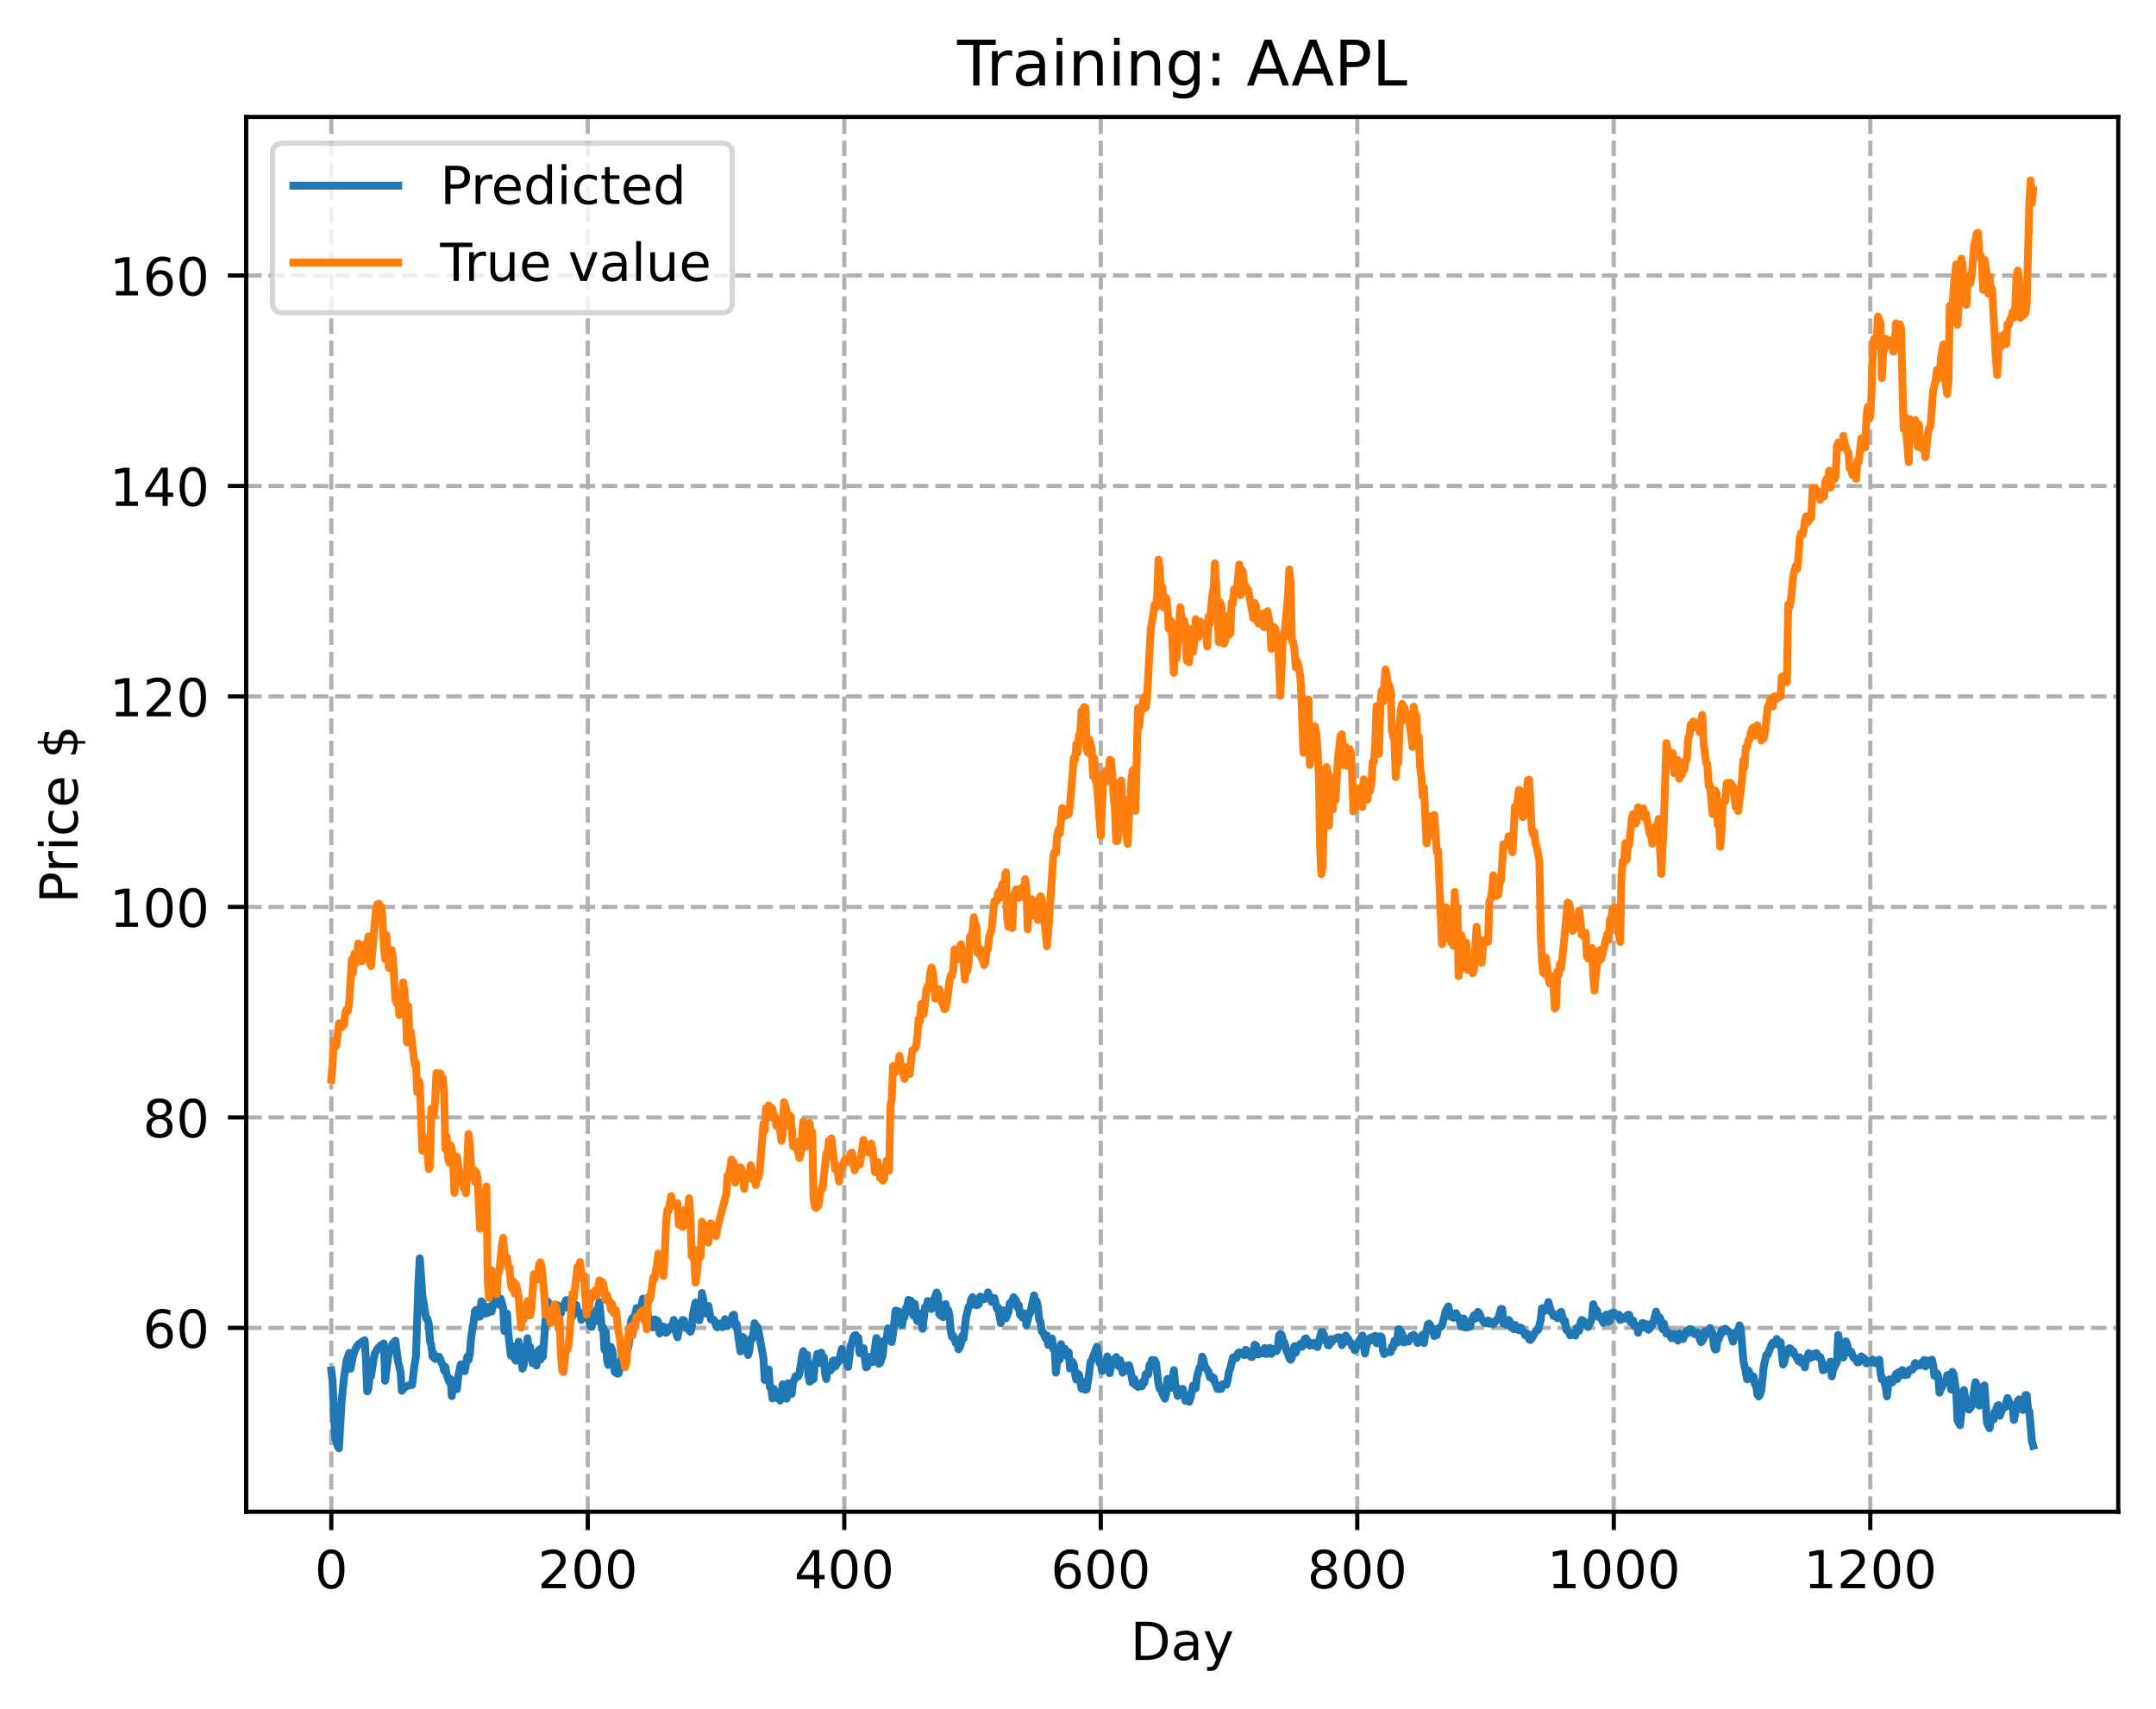 <?xml version="1.0" encoding="utf-8" standalone="no"?>
<!DOCTYPE svg PUBLIC "-//W3C//DTD SVG 1.1//EN"
  "http://www.w3.org/Graphics/SVG/1.1/DTD/svg11.dtd">
<!-- Created with matplotlib (https://matplotlib.org/) -->
<svg height="325.986pt" version="1.1" viewBox="0 0 411.286 325.986" width="411.286pt" xmlns="http://www.w3.org/2000/svg" xmlns:xlink="http://www.w3.org/1999/xlink">
 <defs>
  <style type="text/css">
*{stroke-linecap:butt;stroke-linejoin:round;}
  </style>
 </defs>
 <g id="figure_1">
  <g id="patch_1">
   <path d="M 0 325.986 
L 411.286 325.986 
L 411.286 0 
L 0 0 
z
" style="fill:#ffffff;"/>
  </g>
  <g id="axes_1">
   <g id="patch_2">
    <path d="M 46.966 288.43 
L 404.086 288.43 
L 404.086 22.318 
L 46.966 22.318 
z
" style="fill:#ffffff;"/>
   </g>
   <g id="matplotlib.axis_1">
    <g id="xtick_1">
     <g id="line2d_1">
      <path clip-path="url(#p229f5fe0d0)" d="M 63.198 288.43 
L 63.198 22.318 
" style="fill:none;stroke:#b0b0b0;stroke-dasharray:2.96,1.28;stroke-dashoffset:0;stroke-width:0.8;"/>
     </g>
     <g id="line2d_2">
      <defs>
       <path d="M 0 0 
L 0 3.5 
" id="m3943170c83" style="stroke:#000000;stroke-width:0.8;"/>
      </defs>
      <g>
       <use style="stroke:#000000;stroke-width:0.8;" x="63.198" xlink:href="#m3943170c83" y="288.43"/>
      </g>
     </g>
     <g id="text_1">
      <!-- 0 -->
      <defs>
       <path d="M 31.781 66.406 
Q 24.172 66.406 20.328 58.906 
Q 16.5 51.422 16.5 36.375 
Q 16.5 21.391 20.328 13.891 
Q 24.172 6.391 31.781 6.391 
Q 39.453 6.391 43.281 13.891 
Q 47.125 21.391 47.125 36.375 
Q 47.125 51.422 43.281 58.906 
Q 39.453 66.406 31.781 66.406 
z
M 31.781 74.219 
Q 44.047 74.219 50.516 64.516 
Q 56.984 54.828 56.984 36.375 
Q 56.984 17.969 50.516 8.266 
Q 44.047 -1.422 31.781 -1.422 
Q 19.531 -1.422 13.062 8.266 
Q 6.594 17.969 6.594 36.375 
Q 6.594 54.828 13.062 64.516 
Q 19.531 74.219 31.781 74.219 
z
" id="DejaVuSans-48"/>
      </defs>
      <g transform="translate(60.017 303.029)scale(0.1 -0.1)">
       <use xlink:href="#DejaVuSans-48"/>
      </g>
     </g>
    </g>
    <g id="xtick_2">
     <g id="line2d_3">
      <path clip-path="url(#p229f5fe0d0)" d="M 112.129 288.43 
L 112.129 22.318 
" style="fill:none;stroke:#b0b0b0;stroke-dasharray:2.96,1.28;stroke-dashoffset:0;stroke-width:0.8;"/>
     </g>
     <g id="line2d_4">
      <g>
       <use style="stroke:#000000;stroke-width:0.8;" x="112.129" xlink:href="#m3943170c83" y="288.43"/>
      </g>
     </g>
     <g id="text_2">
      <!-- 200 -->
      <defs>
       <path d="M 19.188 8.297 
L 53.609 8.297 
L 53.609 0 
L 7.328 0 
L 7.328 8.297 
Q 12.938 14.109 22.625 23.891 
Q 32.328 33.688 34.812 36.531 
Q 39.547 41.844 41.422 45.531 
Q 43.312 49.219 43.312 52.781 
Q 43.312 58.594 39.234 62.25 
Q 35.156 65.922 28.609 65.922 
Q 23.969 65.922 18.812 64.312 
Q 13.672 62.703 7.812 59.422 
L 7.812 69.391 
Q 13.766 71.781 18.938 73 
Q 24.125 74.219 28.422 74.219 
Q 39.75 74.219 46.484 68.547 
Q 53.219 62.891 53.219 53.422 
Q 53.219 48.922 51.531 44.891 
Q 49.859 40.875 45.406 35.406 
Q 44.188 33.984 37.641 27.219 
Q 31.109 20.453 19.188 8.297 
z
" id="DejaVuSans-50"/>
      </defs>
      <g transform="translate(102.585 303.029)scale(0.1 -0.1)">
       <use xlink:href="#DejaVuSans-50"/>
       <use x="63.623" xlink:href="#DejaVuSans-48"/>
       <use x="127.246" xlink:href="#DejaVuSans-48"/>
      </g>
     </g>
    </g>
    <g id="xtick_3">
     <g id="line2d_5">
      <path clip-path="url(#p229f5fe0d0)" d="M 161.06 288.43 
L 161.06 22.318 
" style="fill:none;stroke:#b0b0b0;stroke-dasharray:2.96,1.28;stroke-dashoffset:0;stroke-width:0.8;"/>
     </g>
     <g id="line2d_6">
      <g>
       <use style="stroke:#000000;stroke-width:0.8;" x="161.06" xlink:href="#m3943170c83" y="288.43"/>
      </g>
     </g>
     <g id="text_3">
      <!-- 400 -->
      <defs>
       <path d="M 37.797 64.312 
L 12.891 25.391 
L 37.797 25.391 
z
M 35.203 72.906 
L 47.609 72.906 
L 47.609 25.391 
L 58.016 25.391 
L 58.016 17.188 
L 47.609 17.188 
L 47.609 0 
L 37.797 0 
L 37.797 17.188 
L 4.891 17.188 
L 4.891 26.703 
z
" id="DejaVuSans-52"/>
      </defs>
      <g transform="translate(151.516 303.029)scale(0.1 -0.1)">
       <use xlink:href="#DejaVuSans-52"/>
       <use x="63.623" xlink:href="#DejaVuSans-48"/>
       <use x="127.246" xlink:href="#DejaVuSans-48"/>
      </g>
     </g>
    </g>
    <g id="xtick_4">
     <g id="line2d_7">
      <path clip-path="url(#p229f5fe0d0)" d="M 209.99 288.43 
L 209.99 22.318 
" style="fill:none;stroke:#b0b0b0;stroke-dasharray:2.96,1.28;stroke-dashoffset:0;stroke-width:0.8;"/>
     </g>
     <g id="line2d_8">
      <g>
       <use style="stroke:#000000;stroke-width:0.8;" x="209.99" xlink:href="#m3943170c83" y="288.43"/>
      </g>
     </g>
     <g id="text_4">
      <!-- 600 -->
      <defs>
       <path d="M 33.016 40.375 
Q 26.375 40.375 22.484 35.828 
Q 18.609 31.297 18.609 23.391 
Q 18.609 15.531 22.484 10.953 
Q 26.375 6.391 33.016 6.391 
Q 39.656 6.391 43.531 10.953 
Q 47.406 15.531 47.406 23.391 
Q 47.406 31.297 43.531 35.828 
Q 39.656 40.375 33.016 40.375 
z
M 52.594 71.297 
L 52.594 62.312 
Q 48.875 64.062 45.094 64.984 
Q 41.312 65.922 37.594 65.922 
Q 27.828 65.922 22.672 59.328 
Q 17.531 52.734 16.797 39.406 
Q 19.672 43.656 24.016 45.922 
Q 28.375 48.188 33.594 48.188 
Q 44.578 48.188 50.953 41.516 
Q 57.328 34.859 57.328 23.391 
Q 57.328 12.156 50.688 5.359 
Q 44.047 -1.422 33.016 -1.422 
Q 20.359 -1.422 13.672 8.266 
Q 6.984 17.969 6.984 36.375 
Q 6.984 53.656 15.188 63.938 
Q 23.391 74.219 37.203 74.219 
Q 40.922 74.219 44.703 73.484 
Q 48.484 72.75 52.594 71.297 
z
" id="DejaVuSans-54"/>
      </defs>
      <g transform="translate(200.446 303.029)scale(0.1 -0.1)">
       <use xlink:href="#DejaVuSans-54"/>
       <use x="63.623" xlink:href="#DejaVuSans-48"/>
       <use x="127.246" xlink:href="#DejaVuSans-48"/>
      </g>
     </g>
    </g>
    <g id="xtick_5">
     <g id="line2d_9">
      <path clip-path="url(#p229f5fe0d0)" d="M 258.921 288.43 
L 258.921 22.318 
" style="fill:none;stroke:#b0b0b0;stroke-dasharray:2.96,1.28;stroke-dashoffset:0;stroke-width:0.8;"/>
     </g>
     <g id="line2d_10">
      <g>
       <use style="stroke:#000000;stroke-width:0.8;" x="258.921" xlink:href="#m3943170c83" y="288.43"/>
      </g>
     </g>
     <g id="text_5">
      <!-- 800 -->
      <defs>
       <path d="M 31.781 34.625 
Q 24.75 34.625 20.719 30.859 
Q 16.703 27.094 16.703 20.516 
Q 16.703 13.922 20.719 10.156 
Q 24.75 6.391 31.781 6.391 
Q 38.812 6.391 42.859 10.172 
Q 46.922 13.969 46.922 20.516 
Q 46.922 27.094 42.891 30.859 
Q 38.875 34.625 31.781 34.625 
z
M 21.922 38.812 
Q 15.578 40.375 12.031 44.719 
Q 8.5 49.078 8.5 55.328 
Q 8.5 64.062 14.719 69.141 
Q 20.953 74.219 31.781 74.219 
Q 42.672 74.219 48.875 69.141 
Q 55.078 64.062 55.078 55.328 
Q 55.078 49.078 51.531 44.719 
Q 48 40.375 41.703 38.812 
Q 48.828 37.156 52.797 32.312 
Q 56.781 27.484 56.781 20.516 
Q 56.781 9.906 50.312 4.234 
Q 43.844 -1.422 31.781 -1.422 
Q 19.734 -1.422 13.25 4.234 
Q 6.781 9.906 6.781 20.516 
Q 6.781 27.484 10.781 32.312 
Q 14.797 37.156 21.922 38.812 
z
M 18.312 54.391 
Q 18.312 48.734 21.844 45.562 
Q 25.391 42.391 31.781 42.391 
Q 38.141 42.391 41.719 45.562 
Q 45.312 48.734 45.312 54.391 
Q 45.312 60.062 41.719 63.234 
Q 38.141 66.406 31.781 66.406 
Q 25.391 66.406 21.844 63.234 
Q 18.312 60.062 18.312 54.391 
z
" id="DejaVuSans-56"/>
      </defs>
      <g transform="translate(249.377 303.029)scale(0.1 -0.1)">
       <use xlink:href="#DejaVuSans-56"/>
       <use x="63.623" xlink:href="#DejaVuSans-48"/>
       <use x="127.246" xlink:href="#DejaVuSans-48"/>
      </g>
     </g>
    </g>
    <g id="xtick_6">
     <g id="line2d_11">
      <path clip-path="url(#p229f5fe0d0)" d="M 307.851 288.43 
L 307.851 22.318 
" style="fill:none;stroke:#b0b0b0;stroke-dasharray:2.96,1.28;stroke-dashoffset:0;stroke-width:0.8;"/>
     </g>
     <g id="line2d_12">
      <g>
       <use style="stroke:#000000;stroke-width:0.8;" x="307.851" xlink:href="#m3943170c83" y="288.43"/>
      </g>
     </g>
     <g id="text_6">
      <!-- 1000 -->
      <defs>
       <path d="M 12.406 8.297 
L 28.516 8.297 
L 28.516 63.922 
L 10.984 60.406 
L 10.984 69.391 
L 28.422 72.906 
L 38.281 72.906 
L 38.281 8.297 
L 54.391 8.297 
L 54.391 0 
L 12.406 0 
z
" id="DejaVuSans-49"/>
      </defs>
      <g transform="translate(295.126 303.029)scale(0.1 -0.1)">
       <use xlink:href="#DejaVuSans-49"/>
       <use x="63.623" xlink:href="#DejaVuSans-48"/>
       <use x="127.246" xlink:href="#DejaVuSans-48"/>
       <use x="190.869" xlink:href="#DejaVuSans-48"/>
      </g>
     </g>
    </g>
    <g id="xtick_7">
     <g id="line2d_13">
      <path clip-path="url(#p229f5fe0d0)" d="M 356.782 288.43 
L 356.782 22.318 
" style="fill:none;stroke:#b0b0b0;stroke-dasharray:2.96,1.28;stroke-dashoffset:0;stroke-width:0.8;"/>
     </g>
     <g id="line2d_14">
      <g>
       <use style="stroke:#000000;stroke-width:0.8;" x="356.782" xlink:href="#m3943170c83" y="288.43"/>
      </g>
     </g>
     <g id="text_7">
      <!-- 1200 -->
      <g transform="translate(344.057 303.029)scale(0.1 -0.1)">
       <use xlink:href="#DejaVuSans-49"/>
       <use x="63.623" xlink:href="#DejaVuSans-50"/>
       <use x="127.246" xlink:href="#DejaVuSans-48"/>
       <use x="190.869" xlink:href="#DejaVuSans-48"/>
      </g>
     </g>
    </g>
    <g id="text_8">
     <!-- Day -->
     <defs>
      <path d="M 19.672 64.797 
L 19.672 8.109 
L 31.594 8.109 
Q 46.688 8.109 53.688 14.938 
Q 60.688 21.781 60.688 36.531 
Q 60.688 51.172 53.688 57.984 
Q 46.688 64.797 31.594 64.797 
z
M 9.812 72.906 
L 30.078 72.906 
Q 51.266 72.906 61.172 64.094 
Q 71.094 55.281 71.094 36.531 
Q 71.094 17.672 61.125 8.828 
Q 51.172 0 30.078 0 
L 9.812 0 
z
" id="DejaVuSans-68"/>
      <path d="M 34.281 27.484 
Q 23.391 27.484 19.188 25 
Q 14.984 22.516 14.984 16.5 
Q 14.984 11.719 18.141 8.906 
Q 21.297 6.109 26.703 6.109 
Q 34.188 6.109 38.703 11.406 
Q 43.219 16.703 43.219 25.484 
L 43.219 27.484 
z
M 52.203 31.203 
L 52.203 0 
L 43.219 0 
L 43.219 8.297 
Q 40.141 3.328 35.547 0.953 
Q 30.953 -1.422 24.312 -1.422 
Q 15.922 -1.422 10.953 3.297 
Q 6 8.016 6 15.922 
Q 6 25.141 12.172 29.828 
Q 18.359 34.516 30.609 34.516 
L 43.219 34.516 
L 43.219 35.406 
Q 43.219 41.609 39.141 45 
Q 35.062 48.391 27.688 48.391 
Q 23 48.391 18.547 47.266 
Q 14.109 46.141 10.016 43.891 
L 10.016 52.203 
Q 14.938 54.109 19.578 55.047 
Q 24.219 56 28.609 56 
Q 40.484 56 46.344 49.844 
Q 52.203 43.703 52.203 31.203 
z
" id="DejaVuSans-97"/>
      <path d="M 32.172 -5.078 
Q 28.375 -14.844 24.75 -17.812 
Q 21.141 -20.797 15.094 -20.797 
L 7.906 -20.797 
L 7.906 -13.281 
L 13.188 -13.281 
Q 16.891 -13.281 18.938 -11.516 
Q 21 -9.766 23.484 -3.219 
L 25.094 0.875 
L 2.984 54.688 
L 12.5 54.688 
L 29.594 11.922 
L 46.688 54.688 
L 56.203 54.688 
z
" id="DejaVuSans-121"/>
     </defs>
     <g transform="translate(215.652 316.707)scale(0.1 -0.1)">
      <use xlink:href="#DejaVuSans-68"/>
      <use x="77.002" xlink:href="#DejaVuSans-97"/>
      <use x="138.281" xlink:href="#DejaVuSans-121"/>
     </g>
    </g>
   </g>
   <g id="matplotlib.axis_2">
    <g id="ytick_1">
     <g id="line2d_15">
      <path clip-path="url(#p229f5fe0d0)" d="M 46.966 253.35 
L 404.086 253.35 
" style="fill:none;stroke:#b0b0b0;stroke-dasharray:2.96,1.28;stroke-dashoffset:0;stroke-width:0.8;"/>
     </g>
     <g id="line2d_16">
      <defs>
       <path d="M 0 0 
L -3.5 0 
" id="mf1404462f9" style="stroke:#000000;stroke-width:0.8;"/>
      </defs>
      <g>
       <use style="stroke:#000000;stroke-width:0.8;" x="46.966" xlink:href="#mf1404462f9" y="253.35"/>
      </g>
     </g>
     <g id="text_9">
      <!-- 60 -->
      <g transform="translate(27.241 257.149)scale(0.1 -0.1)">
       <use xlink:href="#DejaVuSans-54"/>
       <use x="63.623" xlink:href="#DejaVuSans-48"/>
      </g>
     </g>
    </g>
    <g id="ytick_2">
     <g id="line2d_17">
      <path clip-path="url(#p229f5fe0d0)" d="M 46.966 213.193 
L 404.086 213.193 
" style="fill:none;stroke:#b0b0b0;stroke-dasharray:2.96,1.28;stroke-dashoffset:0;stroke-width:0.8;"/>
     </g>
     <g id="line2d_18">
      <g>
       <use style="stroke:#000000;stroke-width:0.8;" x="46.966" xlink:href="#mf1404462f9" y="213.193"/>
      </g>
     </g>
     <g id="text_10">
      <!-- 80 -->
      <g transform="translate(27.241 216.992)scale(0.1 -0.1)">
       <use xlink:href="#DejaVuSans-56"/>
       <use x="63.623" xlink:href="#DejaVuSans-48"/>
      </g>
     </g>
    </g>
    <g id="ytick_3">
     <g id="line2d_19">
      <path clip-path="url(#p229f5fe0d0)" d="M 46.966 173.036 
L 404.086 173.036 
" style="fill:none;stroke:#b0b0b0;stroke-dasharray:2.96,1.28;stroke-dashoffset:0;stroke-width:0.8;"/>
     </g>
     <g id="line2d_20">
      <g>
       <use style="stroke:#000000;stroke-width:0.8;" x="46.966" xlink:href="#mf1404462f9" y="173.036"/>
      </g>
     </g>
     <g id="text_11">
      <!-- 100 -->
      <g transform="translate(20.878 176.835)scale(0.1 -0.1)">
       <use xlink:href="#DejaVuSans-49"/>
       <use x="63.623" xlink:href="#DejaVuSans-48"/>
       <use x="127.246" xlink:href="#DejaVuSans-48"/>
      </g>
     </g>
    </g>
    <g id="ytick_4">
     <g id="line2d_21">
      <path clip-path="url(#p229f5fe0d0)" d="M 46.966 132.879 
L 404.086 132.879 
" style="fill:none;stroke:#b0b0b0;stroke-dasharray:2.96,1.28;stroke-dashoffset:0;stroke-width:0.8;"/>
     </g>
     <g id="line2d_22">
      <g>
       <use style="stroke:#000000;stroke-width:0.8;" x="46.966" xlink:href="#mf1404462f9" y="132.879"/>
      </g>
     </g>
     <g id="text_12">
      <!-- 120 -->
      <g transform="translate(20.878 136.678)scale(0.1 -0.1)">
       <use xlink:href="#DejaVuSans-49"/>
       <use x="63.623" xlink:href="#DejaVuSans-50"/>
       <use x="127.246" xlink:href="#DejaVuSans-48"/>
      </g>
     </g>
    </g>
    <g id="ytick_5">
     <g id="line2d_23">
      <path clip-path="url(#p229f5fe0d0)" d="M 46.966 92.722 
L 404.086 92.722 
" style="fill:none;stroke:#b0b0b0;stroke-dasharray:2.96,1.28;stroke-dashoffset:0;stroke-width:0.8;"/>
     </g>
     <g id="line2d_24">
      <g>
       <use style="stroke:#000000;stroke-width:0.8;" x="46.966" xlink:href="#mf1404462f9" y="92.722"/>
      </g>
     </g>
     <g id="text_13">
      <!-- 140 -->
      <g transform="translate(20.878 96.521)scale(0.1 -0.1)">
       <use xlink:href="#DejaVuSans-49"/>
       <use x="63.623" xlink:href="#DejaVuSans-52"/>
       <use x="127.246" xlink:href="#DejaVuSans-48"/>
      </g>
     </g>
    </g>
    <g id="ytick_6">
     <g id="line2d_25">
      <path clip-path="url(#p229f5fe0d0)" d="M 46.966 52.565 
L 404.086 52.565 
" style="fill:none;stroke:#b0b0b0;stroke-dasharray:2.96,1.28;stroke-dashoffset:0;stroke-width:0.8;"/>
     </g>
     <g id="line2d_26">
      <g>
       <use style="stroke:#000000;stroke-width:0.8;" x="46.966" xlink:href="#mf1404462f9" y="52.565"/>
      </g>
     </g>
     <g id="text_14">
      <!-- 160 -->
      <g transform="translate(20.878 56.364)scale(0.1 -0.1)">
       <use xlink:href="#DejaVuSans-49"/>
       <use x="63.623" xlink:href="#DejaVuSans-54"/>
       <use x="127.246" xlink:href="#DejaVuSans-48"/>
      </g>
     </g>
    </g>
    <g id="text_15">
     <!-- Price $ -->
     <defs>
      <path d="M 19.672 64.797 
L 19.672 37.406 
L 32.078 37.406 
Q 38.969 37.406 42.719 40.969 
Q 46.484 44.531 46.484 51.125 
Q 46.484 57.672 42.719 61.234 
Q 38.969 64.797 32.078 64.797 
z
M 9.812 72.906 
L 32.078 72.906 
Q 44.344 72.906 50.609 67.359 
Q 56.891 61.812 56.891 51.125 
Q 56.891 40.328 50.609 34.812 
Q 44.344 29.297 32.078 29.297 
L 19.672 29.297 
L 19.672 0 
L 9.812 0 
z
" id="DejaVuSans-80"/>
      <path d="M 41.109 46.297 
Q 39.594 47.172 37.812 47.578 
Q 36.031 48 33.891 48 
Q 26.266 48 22.188 43.047 
Q 18.109 38.094 18.109 28.812 
L 18.109 0 
L 9.078 0 
L 9.078 54.688 
L 18.109 54.688 
L 18.109 46.188 
Q 20.953 51.172 25.484 53.578 
Q 30.031 56 36.531 56 
Q 37.453 56 38.578 55.875 
Q 39.703 55.766 41.062 55.516 
z
" id="DejaVuSans-114"/>
      <path d="M 9.422 54.688 
L 18.406 54.688 
L 18.406 0 
L 9.422 0 
z
M 9.422 75.984 
L 18.406 75.984 
L 18.406 64.594 
L 9.422 64.594 
z
" id="DejaVuSans-105"/>
      <path d="M 48.781 52.594 
L 48.781 44.188 
Q 44.969 46.297 41.141 47.344 
Q 37.312 48.391 33.406 48.391 
Q 24.656 48.391 19.812 42.844 
Q 14.984 37.312 14.984 27.297 
Q 14.984 17.281 19.812 11.734 
Q 24.656 6.203 33.406 6.203 
Q 37.312 6.203 41.141 7.25 
Q 44.969 8.297 48.781 10.406 
L 48.781 2.094 
Q 45.016 0.344 40.984 -0.531 
Q 36.969 -1.422 32.422 -1.422 
Q 20.062 -1.422 12.781 6.344 
Q 5.516 14.109 5.516 27.297 
Q 5.516 40.672 12.859 48.328 
Q 20.219 56 33.016 56 
Q 37.156 56 41.109 55.141 
Q 45.062 54.297 48.781 52.594 
z
" id="DejaVuSans-99"/>
      <path d="M 56.203 29.594 
L 56.203 25.203 
L 14.891 25.203 
Q 15.484 15.922 20.484 11.062 
Q 25.484 6.203 34.422 6.203 
Q 39.594 6.203 44.453 7.469 
Q 49.312 8.734 54.109 11.281 
L 54.109 2.781 
Q 49.266 0.734 44.188 -0.344 
Q 39.109 -1.422 33.891 -1.422 
Q 20.797 -1.422 13.156 6.188 
Q 5.516 13.812 5.516 26.812 
Q 5.516 40.234 12.766 48.109 
Q 20.016 56 32.328 56 
Q 43.359 56 49.781 48.891 
Q 56.203 41.797 56.203 29.594 
z
M 47.219 32.234 
Q 47.125 39.594 43.094 43.984 
Q 39.062 48.391 32.422 48.391 
Q 24.906 48.391 20.391 44.141 
Q 15.875 39.891 15.188 32.172 
z
" id="DejaVuSans-101"/>
      <path id="DejaVuSans-32"/>
      <path d="M 33.797 -14.703 
L 28.906 -14.703 
L 28.859 0 
Q 23.734 0.094 18.609 1.188 
Q 13.484 2.297 8.297 4.5 
L 8.297 13.281 
Q 13.281 10.156 18.375 8.562 
Q 23.484 6.984 28.906 6.938 
L 28.906 29.203 
Q 18.109 30.953 13.203 35.156 
Q 8.297 39.359 8.297 46.688 
Q 8.297 54.641 13.625 59.219 
Q 18.953 63.812 28.906 64.5 
L 28.906 75.984 
L 33.797 75.984 
L 33.797 64.656 
Q 38.328 64.453 42.578 63.688 
Q 46.828 62.938 50.875 61.625 
L 50.875 53.078 
Q 46.828 55.125 42.547 56.25 
Q 38.281 57.375 33.797 57.562 
L 33.797 36.719 
Q 44.875 35.016 50.094 30.609 
Q 55.328 26.219 55.328 18.609 
Q 55.328 10.359 49.781 5.594 
Q 44.234 0.828 33.797 0.094 
z
M 28.906 37.594 
L 28.906 57.625 
Q 23.25 56.984 20.266 54.391 
Q 17.281 51.812 17.281 47.516 
Q 17.281 43.312 20.031 40.969 
Q 22.797 38.625 28.906 37.594 
z
M 33.797 28.219 
L 33.797 7.078 
Q 39.984 7.906 43.141 10.594 
Q 46.297 13.281 46.297 17.672 
Q 46.297 21.969 43.281 24.5 
Q 40.281 27.047 33.797 28.219 
z
" id="DejaVuSans-36"/>
     </defs>
     <g transform="translate(14.798 172.342)rotate(-90)scale(0.1 -0.1)">
      <use xlink:href="#DejaVuSans-80"/>
      <use x="58.553" xlink:href="#DejaVuSans-114"/>
      <use x="99.666" xlink:href="#DejaVuSans-105"/>
      <use x="127.449" xlink:href="#DejaVuSans-99"/>
      <use x="182.43" xlink:href="#DejaVuSans-101"/>
      <use x="243.953" xlink:href="#DejaVuSans-32"/>
      <use x="275.74" xlink:href="#DejaVuSans-36"/>
     </g>
    </g>
   </g>
   <g id="line2d_27">
    <path clip-path="url(#p229f5fe0d0)" d="M 63.198 261.481 
L 63.443 263.539 
L 63.932 274.279 
L 64.422 275.91 
L 64.666 276.334 
L 65.156 267.524 
L 65.645 262.658 
L 66.134 259.556 
L 66.623 258.126 
L 66.868 261.158 
L 67.357 258.657 
L 67.847 257.304 
L 68.336 256.537 
L 69.07 255.985 
L 69.559 255.72 
L 69.804 259.236 
L 70.049 265.466 
L 70.293 264.902 
L 70.538 262.091 
L 70.783 262.576 
L 71.272 259.369 
L 71.517 258.219 
L 72.006 257.332 
L 72.495 256.815 
L 73.229 256.323 
L 73.474 263.443 
L 73.963 259.545 
L 74.208 258.157 
L 74.942 256.286 
L 75.431 255.795 
L 75.92 259.75 
L 76.41 261.747 
L 76.654 265.362 
L 77.144 264.708 
L 77.878 264.351 
L 78.611 264.249 
L 79.101 260.214 
L 79.345 258.871 
L 79.835 244.386 
L 80.079 240.077 
L 80.569 247.17 
L 81.058 250.107 
L 81.303 251.512 
L 81.547 251.632 
L 81.792 252.615 
L 82.037 255.94 
L 82.281 256.714 
L 82.526 258.834 
L 82.771 258.296 
L 83.015 259.286 
L 83.26 259.258 
L 83.505 258.886 
L 83.749 258.847 
L 83.994 259.302 
L 84.239 260.067 
L 84.483 260.464 
L 84.728 261.518 
L 84.972 260.82 
L 85.217 262.351 
L 85.706 263.71 
L 85.951 263.109 
L 86.196 266.374 
L 86.44 263.661 
L 86.685 265.131 
L 86.93 263.608 
L 87.174 265.058 
L 87.419 262.525 
L 87.908 260.302 
L 88.153 261.456 
L 88.398 260.663 
L 88.642 261.631 
L 89.132 258.865 
L 89.376 259.486 
L 89.621 258.442 
L 89.866 255.236 
L 90.355 252.259 
L 90.599 250.17 
L 90.844 249.904 
L 91.089 250.154 
L 91.333 251.233 
L 91.578 251.179 
L 91.823 248.293 
L 92.067 248.588 
L 92.557 250.649 
L 92.801 249.618 
L 93.046 250.514 
L 93.291 249.299 
L 93.535 249.608 
L 93.78 250.246 
L 94.269 248.067 
L 94.514 247.019 
L 94.759 246.641 
L 95.003 248.263 
L 95.248 248.939 
L 95.493 247.749 
L 95.982 249.489 
L 96.227 253.97 
L 96.471 251.321 
L 96.716 250.62 
L 96.96 254.37 
L 97.45 258.627 
L 97.694 258.741 
L 97.939 256.895 
L 98.184 259.241 
L 98.428 259.621 
L 98.918 255.97 
L 99.162 257.706 
L 99.407 258.416 
L 99.652 261.134 
L 99.896 260.539 
L 100.141 256.953 
L 100.386 258.216 
L 100.63 255.335 
L 100.875 257.762 
L 101.12 256.964 
L 101.364 259.074 
L 101.609 260.121 
L 101.854 258.621 
L 102.098 260.048 
L 102.343 260.529 
L 102.587 257.898 
L 102.832 257.538 
L 103.077 259.42 
L 103.321 257.185 
L 103.566 258.863 
L 104.055 251.911 
L 104.545 248.369 
L 104.789 249.687 
L 105.034 249.182 
L 105.279 251.943 
L 105.768 249.285 
L 106.013 249.417 
L 106.257 249 
L 106.747 249.375 
L 106.991 250.591 
L 107.236 249.427 
L 107.481 249.194 
L 107.97 248.062 
L 108.215 249.522 
L 108.459 248.068 
L 108.704 249.506 
L 108.948 248.963 
L 109.193 251.234 
L 109.682 249.665 
L 109.927 248.988 
L 110.172 250.195 
L 110.661 250.481 
L 110.906 251.825 
L 111.15 251.398 
L 111.395 250.58 
L 111.884 250.01 
L 112.129 249.334 
L 112.374 251.858 
L 112.618 253.049 
L 112.863 253.153 
L 113.352 250.393 
L 113.597 252.073 
L 113.842 249.877 
L 114.086 249.844 
L 114.331 248.443 
L 114.82 253.542 
L 115.065 253.284 
L 115.309 257.501 
L 115.554 254.089 
L 115.799 259.467 
L 116.043 260.415 
L 116.288 259.78 
L 116.533 256.984 
L 116.777 257.622 
L 117.267 261.775 
L 117.511 261.307 
L 117.756 262.1 
L 118.001 262.053 
L 118.49 259.867 
L 118.735 258.147 
L 118.979 257.552 
L 119.224 257.271 
L 119.469 257.59 
L 119.713 257.573 
L 119.958 256.421 
L 120.203 253.141 
L 120.447 251.873 
L 120.692 251.423 
L 120.936 251.978 
L 121.426 249.58 
L 121.67 249.618 
L 121.915 250.501 
L 122.16 250.028 
L 122.649 247.766 
L 123.383 249.673 
L 123.872 252.464 
L 124.117 252.641 
L 124.362 251.895 
L 124.606 253.29 
L 124.851 251.731 
L 125.096 252.421 
L 125.34 251.913 
L 125.585 252.336 
L 125.83 254.405 
L 126.074 253.52 
L 126.319 254.061 
L 126.563 253.102 
L 127.053 254.304 
L 127.297 254.125 
L 127.787 253.116 
L 128.031 253.255 
L 128.276 252.984 
L 128.521 251.826 
L 128.765 253.699 
L 129.255 255.16 
L 129.744 252.403 
L 129.989 252.68 
L 130.233 251.849 
L 130.478 251.916 
L 130.723 253.299 
L 130.967 253.436 
L 131.212 253.413 
L 131.701 254.114 
L 131.946 253.476 
L 132.191 250.707 
L 132.68 248.523 
L 132.924 248.681 
L 133.169 251.126 
L 133.414 251.92 
L 133.658 250.745 
L 133.903 246.697 
L 134.637 250.588 
L 134.882 250.123 
L 135.126 249.155 
L 135.616 251.733 
L 135.86 251.648 
L 136.105 251.768 
L 136.35 252.184 
L 136.594 252.928 
L 136.839 253.248 
L 137.084 253.086 
L 137.328 252.502 
L 137.573 252.992 
L 137.818 253.212 
L 138.307 251.691 
L 138.796 253.007 
L 139.041 252.144 
L 139.285 251.817 
L 139.53 252.245 
L 139.775 250.933 
L 140.019 250.834 
L 140.264 253.044 
L 140.509 252.636 
L 141.243 257.842 
L 141.732 255.088 
L 141.977 255.651 
L 142.711 258.527 
L 142.955 257.564 
L 143.2 255.447 
L 143.445 255.521 
L 143.689 254.755 
L 143.934 252.458 
L 144.178 253.383 
L 144.423 253.087 
L 144.668 253.794 
L 145.646 259.227 
L 145.891 263.305 
L 146.136 261.965 
L 146.38 261.951 
L 146.625 261.288 
L 146.87 264.68 
L 147.114 264.64 
L 147.359 266.821 
L 147.604 264.968 
L 147.848 266.169 
L 148.338 266.783 
L 148.582 265.933 
L 148.827 267.222 
L 149.316 264.116 
L 149.561 266.39 
L 149.806 264.609 
L 150.05 266.866 
L 150.295 263.917 
L 150.539 264.324 
L 150.784 265.56 
L 151.029 265.95 
L 151.273 263.688 
L 151.518 263.308 
L 151.763 262.597 
L 152.007 262.478 
L 152.252 262.645 
L 152.497 262.043 
L 152.986 258.802 
L 153.231 257.802 
L 153.475 260.173 
L 153.965 258.473 
L 154.209 262.335 
L 154.454 263.611 
L 154.699 263.426 
L 154.943 262.527 
L 155.188 263.121 
L 155.433 260.181 
L 155.677 259.494 
L 155.922 258.313 
L 156.166 259.587 
L 156.411 260.077 
L 156.656 258.069 
L 156.9 259.662 
L 157.145 258.922 
L 157.39 262.025 
L 157.634 263.127 
L 157.879 260.634 
L 158.368 261.529 
L 158.613 261.237 
L 158.858 259.642 
L 159.102 259.553 
L 159.347 260.73 
L 160.081 259.587 
L 160.57 257.383 
L 160.815 259.18 
L 161.06 259.436 
L 161.304 258.587 
L 161.794 260.808 
L 162.283 256.766 
L 162.527 256.225 
L 162.772 255.17 
L 163.017 254.798 
L 163.261 254.722 
L 163.506 255.45 
L 163.751 255.236 
L 163.995 258.175 
L 164.24 257.893 
L 164.485 258.045 
L 164.729 257.217 
L 165.219 260.889 
L 165.463 260.719 
L 165.708 258.882 
L 165.953 259.311 
L 166.197 258.853 
L 166.442 259.886 
L 166.687 258.635 
L 167.176 255.279 
L 167.421 255.72 
L 167.665 260.209 
L 167.91 259.984 
L 168.399 258.558 
L 168.644 255.824 
L 169.133 255.634 
L 169.378 253.429 
L 169.867 255.757 
L 170.112 256.056 
L 170.356 254.488 
L 170.846 250.053 
L 171.335 250.153 
L 171.58 250.737 
L 171.824 252.451 
L 172.069 252.808 
L 172.314 251.579 
L 172.558 251.297 
L 172.803 249.551 
L 173.048 249.269 
L 173.292 248.005 
L 173.537 248.996 
L 173.782 248.162 
L 174.026 250.565 
L 174.271 251.04 
L 174.515 248.744 
L 174.76 251.288 
L 175.005 252.064 
L 175.249 250.544 
L 175.494 251.123 
L 175.739 250.794 
L 175.983 253.549 
L 176.473 249.404 
L 176.717 249.433 
L 176.962 248.233 
L 177.207 249.323 
L 177.696 249.753 
L 177.941 249.561 
L 178.185 247.887 
L 178.675 246.609 
L 178.919 247.134 
L 179.164 250.7 
L 179.409 250.985 
L 179.653 250.668 
L 179.898 251.297 
L 180.142 250.359 
L 180.387 248.801 
L 180.632 250.524 
L 180.876 249.93 
L 181.121 250.939 
L 181.366 253.866 
L 181.61 255.064 
L 181.855 254.888 
L 182.344 256.265 
L 182.589 255.624 
L 182.834 257.434 
L 183.078 257.061 
L 183.323 256.332 
L 183.568 254.863 
L 183.812 255.384 
L 184.302 251.192 
L 184.791 249.309 
L 185.036 249.147 
L 185.28 247.822 
L 185.525 247.49 
L 185.77 248.752 
L 186.014 248.429 
L 186.259 249.024 
L 186.503 248.976 
L 186.748 248.757 
L 186.993 247.369 
L 187.482 247.834 
L 187.727 247.899 
L 187.971 247.531 
L 188.216 247.575 
L 188.461 246.576 
L 188.705 247.747 
L 188.95 247.443 
L 189.195 248.421 
L 189.439 247.64 
L 189.684 247.652 
L 190.173 249.686 
L 190.418 249.474 
L 190.907 252.444 
L 191.397 250.006 
L 191.886 251.526 
L 192.375 250.336 
L 192.62 248.674 
L 192.864 248.826 
L 193.354 247.494 
L 193.843 248.132 
L 194.088 249.389 
L 194.332 248.986 
L 194.577 250.877 
L 194.822 250.75 
L 195.066 251.402 
L 195.311 250.564 
L 195.556 250.661 
L 195.8 252.835 
L 196.29 250.95 
L 196.534 250.517 
L 197.268 247.16 
L 197.513 248.51 
L 197.758 248.274 
L 198.002 249.406 
L 198.247 251.838 
L 198.491 252.19 
L 198.736 254.036 
L 198.981 254.256 
L 199.47 255.352 
L 199.715 254.789 
L 199.959 256.606 
L 200.204 255.648 
L 200.449 255.918 
L 200.693 255.386 
L 200.938 257.445 
L 201.183 257.324 
L 201.427 261.897 
L 201.917 257.831 
L 202.161 259.397 
L 202.406 256.456 
L 202.651 257.698 
L 202.895 258.245 
L 203.14 257.331 
L 203.385 258.68 
L 203.874 257.992 
L 204.118 261.122 
L 204.363 260.271 
L 204.608 259.844 
L 204.852 260.393 
L 205.097 262.313 
L 205.342 263.238 
L 205.586 262.087 
L 205.831 262.277 
L 206.32 264.951 
L 206.565 263.639 
L 206.81 264.833 
L 207.054 265.171 
L 207.299 265.05 
L 207.788 261.865 
L 208.033 259.845 
L 208.278 259.493 
L 209.256 256.945 
L 209.746 260.053 
L 209.99 259.771 
L 210.235 261.599 
L 210.479 260.519 
L 210.724 260.147 
L 210.969 261.002 
L 211.213 258.797 
L 211.703 262.002 
L 212.192 259.487 
L 212.437 259.637 
L 212.926 258.907 
L 213.171 259.564 
L 213.415 260.691 
L 213.66 259.502 
L 214.149 261.895 
L 214.394 260.509 
L 214.639 261.589 
L 214.883 260.693 
L 215.128 261.252 
L 215.373 260.479 
L 215.617 261.293 
L 216.106 263.872 
L 216.351 263.06 
L 216.596 264.283 
L 216.84 264.343 
L 217.085 264.627 
L 217.33 264.029 
L 217.819 264.511 
L 218.064 263.538 
L 218.308 263.786 
L 218.553 262.164 
L 219.042 262.246 
L 219.287 260.421 
L 219.532 260.22 
L 219.776 259.459 
L 220.021 259.704 
L 220.266 259.525 
L 220.51 259.97 
L 221 264.059 
L 221.244 265.016 
L 221.489 264.842 
L 221.734 265.89 
L 222.223 266.87 
L 222.467 265.833 
L 222.712 263.087 
L 222.957 263.059 
L 223.201 263.599 
L 223.446 264.809 
L 223.935 261.416 
L 224.18 264.14 
L 224.669 266.354 
L 224.914 265.145 
L 225.159 265.013 
L 225.403 265.828 
L 225.648 265.002 
L 226.137 267.274 
L 226.382 266.598 
L 226.627 267.195 
L 226.871 267.446 
L 227.116 266.678 
L 227.605 264.34 
L 228.094 264.871 
L 228.339 262.715 
L 228.828 260.925 
L 229.073 260.82 
L 229.318 258.825 
L 229.562 259.367 
L 229.807 260.599 
L 230.541 261.725 
L 230.786 262.793 
L 231.03 262.545 
L 231.275 263.101 
L 231.52 262.866 
L 231.764 263.811 
L 232.009 264.267 
L 232.254 265.01 
L 232.498 264.55 
L 232.743 265.034 
L 232.988 264.976 
L 233.232 264.09 
L 233.477 264.129 
L 233.722 264.002 
L 233.966 264.2 
L 234.211 263.176 
L 234.455 261.657 
L 234.7 261.093 
L 235.189 259 
L 235.434 259.255 
L 235.679 258.824 
L 235.923 259.046 
L 236.168 258.191 
L 236.413 258.011 
L 237.391 258.544 
L 237.636 257.522 
L 237.881 258.133 
L 238.37 257.904 
L 238.615 258.886 
L 238.859 258.901 
L 239.349 256.569 
L 239.593 256.701 
L 239.838 258.403 
L 240.082 258.416 
L 240.327 258.128 
L 240.572 257.649 
L 240.816 258.198 
L 241.061 258.031 
L 241.306 257.188 
L 241.55 258.333 
L 241.795 257.983 
L 242.04 258.199 
L 242.284 257.163 
L 242.529 258.322 
L 242.774 257.385 
L 243.018 257.801 
L 243.263 257.544 
L 243.508 257.802 
L 243.752 257.238 
L 243.997 254.773 
L 244.242 254.476 
L 244.486 254.697 
L 244.731 255.765 
L 244.976 256.051 
L 245.465 257.907 
L 245.709 258.276 
L 245.954 259.112 
L 246.199 259.442 
L 246.443 259.061 
L 246.933 256.826 
L 247.177 258.093 
L 247.422 257.313 
L 247.667 257.161 
L 247.911 256.559 
L 248.156 256.341 
L 248.401 256.939 
L 248.645 256.636 
L 248.89 255.479 
L 249.135 255.332 
L 249.869 256.734 
L 250.113 256.236 
L 250.358 256.336 
L 250.603 256.711 
L 250.847 256.209 
L 251.092 256.459 
L 251.337 257.006 
L 252.07 254.155 
L 252.315 254.162 
L 252.56 254.643 
L 252.804 255.781 
L 253.049 255.499 
L 253.294 256.647 
L 253.538 256.69 
L 253.783 255.533 
L 254.028 256.094 
L 254.272 255.472 
L 254.517 255.579 
L 255.251 255.128 
L 255.74 255.204 
L 255.985 256.646 
L 256.474 255.832 
L 256.719 254.813 
L 256.964 255.422 
L 257.208 255.395 
L 257.453 256.102 
L 257.697 256.181 
L 257.942 256.888 
L 258.187 256.617 
L 258.431 257.619 
L 258.676 257.307 
L 259.165 255.979 
L 259.899 254.799 
L 260.389 258.259 
L 260.633 256.885 
L 261.123 255.453 
L 261.367 255.253 
L 261.612 255.742 
L 261.857 255.063 
L 262.101 255.501 
L 262.346 254.853 
L 262.591 256.255 
L 262.835 256.282 
L 263.08 255.317 
L 263.325 254.953 
L 263.569 255.11 
L 263.814 257.638 
L 264.058 258.356 
L 264.548 257.992 
L 265.282 257.975 
L 265.526 256.919 
L 265.771 257.1 
L 266.016 255.788 
L 266.26 255.845 
L 266.505 256.208 
L 266.75 253.619 
L 266.994 253.642 
L 267.484 254.508 
L 267.728 256.113 
L 267.973 256.11 
L 268.218 255.506 
L 268.462 255.492 
L 268.707 255.96 
L 268.952 255.263 
L 269.196 254.908 
L 269.441 254.965 
L 269.685 254.656 
L 269.93 254.971 
L 270.419 256.235 
L 270.664 255.912 
L 271.153 255.046 
L 271.398 254.635 
L 271.643 256.244 
L 271.887 254.598 
L 272.132 253.935 
L 272.377 252.674 
L 272.621 252.529 
L 272.866 252.843 
L 273.111 253.94 
L 273.355 253.521 
L 273.6 254.916 
L 273.845 254.019 
L 274.089 254.743 
L 274.334 253.483 
L 275.068 252.989 
L 275.802 250.089 
L 276.291 249.255 
L 276.78 251.249 
L 277.025 251.19 
L 277.27 251.43 
L 277.514 250.806 
L 277.759 250.545 
L 278.004 251.165 
L 278.248 251.272 
L 278.738 253.079 
L 279.227 251.569 
L 279.472 253.294 
L 279.716 253.063 
L 279.961 253.249 
L 280.206 253.11 
L 280.45 253.13 
L 280.695 251.845 
L 280.94 251.557 
L 281.184 250.932 
L 281.429 251.608 
L 281.918 250.287 
L 282.163 250.512 
L 282.652 251.679 
L 283.141 252.373 
L 283.386 252.477 
L 283.631 252.11 
L 283.875 251.948 
L 284.12 252.572 
L 284.365 252.163 
L 284.854 252.656 
L 285.833 251.43 
L 286.322 249.721 
L 286.567 249.754 
L 286.811 252.541 
L 287.301 252.691 
L 287.545 252.84 
L 287.79 251.831 
L 288.034 252.129 
L 288.279 253.272 
L 288.524 253.132 
L 288.768 253.607 
L 289.013 252.792 
L 289.258 253.567 
L 289.502 253.304 
L 289.747 253.815 
L 289.992 253.262 
L 290.236 253.396 
L 290.726 254.306 
L 290.97 254.785 
L 291.215 254.452 
L 291.46 254.487 
L 291.704 255.523 
L 291.949 255.662 
L 292.194 255.362 
L 293.172 253.686 
L 293.417 253.747 
L 293.906 251.849 
L 294.151 249.604 
L 294.395 250.041 
L 294.64 250.12 
L 294.885 249.475 
L 295.129 249.184 
L 295.374 248.417 
L 295.863 250.276 
L 296.108 250.452 
L 296.353 251.089 
L 296.597 250.868 
L 297.087 251.496 
L 297.331 250.693 
L 297.821 250.287 
L 298.31 252.167 
L 298.555 252.01 
L 298.799 253.738 
L 299.289 254.137 
L 299.533 254.774 
L 299.778 254.363 
L 300.022 254.625 
L 300.267 254.398 
L 300.512 254.82 
L 300.756 253.367 
L 301.246 253.905 
L 301.49 252.287 
L 301.735 251.83 
L 301.98 251.933 
L 302.714 252.732 
L 302.958 253.184 
L 303.448 252.131 
L 303.692 251.436 
L 303.937 248.837 
L 304.182 249.735 
L 304.426 249.811 
L 304.671 250.127 
L 304.916 251.247 
L 305.16 251.091 
L 305.894 252.411 
L 306.139 251.162 
L 306.383 250.824 
L 306.628 251.847 
L 306.873 252.225 
L 307.117 252.009 
L 307.362 250.541 
L 307.607 250.548 
L 307.851 250.406 
L 308.585 251.197 
L 308.83 250.834 
L 309.075 251.857 
L 309.564 251.398 
L 309.809 251.593 
L 310.053 251.202 
L 310.543 250.846 
L 310.787 250.854 
L 311.032 252.236 
L 311.521 251.902 
L 311.766 252.964 
L 312.255 253.057 
L 312.5 254.283 
L 312.744 253.357 
L 312.989 253.048 
L 313.234 252.47 
L 313.478 252.437 
L 313.723 253.309 
L 313.968 252.606 
L 314.212 253.041 
L 314.457 253.713 
L 314.702 253.496 
L 314.946 252.569 
L 315.191 252.849 
L 315.436 252.242 
L 315.925 250.254 
L 316.17 251.885 
L 316.414 251.219 
L 316.659 251.403 
L 317.148 253.577 
L 317.393 252.485 
L 317.882 254.437 
L 318.127 254.424 
L 318.371 254.261 
L 318.861 255.314 
L 319.105 254.752 
L 319.35 254.471 
L 319.595 255.348 
L 319.839 255.346 
L 320.084 255.783 
L 320.329 254.407 
L 320.573 254.692 
L 320.818 255.312 
L 321.063 255.493 
L 321.552 254.267 
L 321.797 253.861 
L 322.041 254.345 
L 322.286 253.58 
L 322.531 253.609 
L 322.775 253.77 
L 323.265 254.547 
L 323.754 254.22 
L 323.998 254.754 
L 324.488 256.081 
L 324.732 255.885 
L 324.977 255.443 
L 325.222 253.996 
L 325.466 254.606 
L 325.711 254.567 
L 326.2 253.36 
L 326.445 254.15 
L 326.69 254.323 
L 326.934 256.723 
L 327.179 257.48 
L 327.424 257.417 
L 327.668 255.413 
L 327.913 255.458 
L 328.402 253.842 
L 328.647 254.219 
L 328.892 253.614 
L 329.136 253.509 
L 330.115 254.323 
L 330.604 255.989 
L 330.849 254.64 
L 331.338 253.928 
L 331.583 254.15 
L 331.827 252.859 
L 332.072 253.553 
L 332.561 259.453 
L 333.295 263.178 
L 333.54 261.473 
L 334.274 263.19 
L 334.519 262.635 
L 334.763 264.079 
L 335.008 264.352 
L 335.252 266.049 
L 335.497 266.431 
L 335.742 266.094 
L 335.986 265.29 
L 336.476 260.581 
L 336.965 258.488 
L 337.21 258.462 
L 337.944 256.538 
L 338.188 256.193 
L 338.433 256.111 
L 338.678 256.476 
L 338.922 255.469 
L 339.167 256.253 
L 339.412 256.529 
L 339.656 256.075 
L 340.146 260.349 
L 340.39 259.906 
L 340.635 258.599 
L 340.88 258.364 
L 341.124 257.362 
L 341.369 257.232 
L 341.613 257.326 
L 341.858 257.828 
L 342.103 257.766 
L 342.347 258.48 
L 342.592 258.741 
L 343.081 259.71 
L 343.326 258.961 
L 343.571 260.006 
L 343.815 259.725 
L 344.06 259.864 
L 344.305 260.892 
L 344.549 259.213 
L 344.794 258.818 
L 345.039 258.172 
L 345.283 259.117 
L 345.528 258.832 
L 345.773 258.925 
L 346.017 258.287 
L 346.262 258.359 
L 346.507 258.153 
L 346.996 259.028 
L 347.24 258.904 
L 347.485 259.66 
L 347.73 261.448 
L 347.974 261.389 
L 348.219 260.822 
L 348.464 260.878 
L 348.708 261.082 
L 348.953 260.206 
L 349.198 259.782 
L 349.442 262.614 
L 349.687 261.292 
L 350.421 259.906 
L 350.666 254.677 
L 351.4 258.944 
L 351.644 259.019 
L 351.889 258.116 
L 352.134 255.913 
L 352.378 256.557 
L 352.623 258.082 
L 352.868 257.762 
L 353.112 257.881 
L 353.601 259.084 
L 353.846 259.125 
L 354.335 259.934 
L 354.58 259.916 
L 355.069 258.789 
L 355.314 259.026 
L 355.559 259.095 
L 356.048 260.136 
L 356.537 259.623 
L 356.782 259.708 
L 357.027 259.941 
L 357.271 259.389 
L 357.761 260.089 
L 358.005 260.049 
L 358.495 259.425 
L 358.739 261.961 
L 358.984 263.194 
L 359.228 263.092 
L 359.473 263.691 
L 359.718 264.59 
L 359.962 266.429 
L 360.207 264.231 
L 360.452 263.164 
L 360.696 263.817 
L 360.941 263.784 
L 361.186 263.417 
L 361.675 262.149 
L 361.92 263.137 
L 362.164 261.82 
L 362.409 262.508 
L 362.654 261.756 
L 362.898 261.401 
L 363.143 262.07 
L 363.388 262.391 
L 363.632 262.233 
L 363.877 262.281 
L 364.122 261.433 
L 364.366 261.321 
L 364.611 261.404 
L 364.856 261.306 
L 365.345 260.05 
L 365.589 260.653 
L 366.079 260.487 
L 366.323 260.493 
L 366.568 259.969 
L 366.813 259.988 
L 367.057 259.486 
L 367.302 260.706 
L 367.547 259.562 
L 368.036 260.367 
L 368.525 259.401 
L 368.77 260.368 
L 369.015 262.498 
L 369.259 262.42 
L 369.504 262.021 
L 369.749 262.576 
L 369.993 265.717 
L 370.238 264.946 
L 370.483 264.659 
L 370.727 263.869 
L 370.972 263.603 
L 371.216 263.647 
L 371.461 262.368 
L 371.706 262.311 
L 371.95 262.906 
L 372.195 265.121 
L 372.44 261.73 
L 372.684 262.227 
L 373.174 265.527 
L 373.418 271.018 
L 373.908 271.943 
L 374.397 267.042 
L 374.642 265.195 
L 375.131 268.418 
L 375.376 267.72 
L 375.62 268.939 
L 376.11 268.323 
L 376.844 263.699 
L 377.088 264.186 
L 377.333 265.203 
L 377.577 268.191 
L 377.822 267.932 
L 378.067 265.937 
L 378.556 264.33 
L 379.045 271.474 
L 379.535 272.505 
L 379.779 271.04 
L 380.024 270.307 
L 380.269 270.86 
L 380.513 269.342 
L 380.758 269.119 
L 381.003 268.252 
L 381.247 268.088 
L 381.492 270.127 
L 381.981 268.743 
L 382.471 268.508 
L 382.96 266.731 
L 383.694 268.432 
L 383.938 268.333 
L 384.183 270.928 
L 384.917 267.262 
L 385.162 266.991 
L 385.406 268.228 
L 385.651 267.703 
L 385.896 269.007 
L 386.385 266.161 
L 386.63 266.188 
L 386.874 268.919 
L 387.119 269.276 
L 387.608 274.94 
L 387.853 275.844 
L 387.853 275.844 
" style="fill:none;stroke:#1f77b4;stroke-linecap:square;stroke-width:1.5;"/>
   </g>
   <g id="line2d_28">
    <path clip-path="url(#p229f5fe0d0)" d="M 63.198 205.985 
L 63.443 203.154 
L 63.688 198.636 
L 63.932 199.761 
L 64.177 199.48 
L 64.666 195.243 
L 65.156 196.026 
L 65.645 195.504 
L 65.89 193.115 
L 66.134 192.633 
L 66.379 192.874 
L 66.623 191.288 
L 67.113 183.035 
L 67.357 185.645 
L 67.602 181.971 
L 67.847 183.758 
L 68.091 183.577 
L 68.336 180.003 
L 68.825 180.646 
L 69.07 183.397 
L 69.315 183.015 
L 69.559 180.224 
L 69.804 181.57 
L 70.293 178.638 
L 70.538 183.718 
L 70.783 184.34 
L 71.761 173.096 
L 72.006 172.494 
L 72.251 172.434 
L 72.495 173.418 
L 72.74 173.016 
L 72.984 175.687 
L 73.229 180.626 
L 73.474 183.015 
L 73.718 178.397 
L 73.963 182.473 
L 74.208 184.682 
L 74.452 184.14 
L 74.697 181.228 
L 74.942 182.553 
L 75.431 190.766 
L 75.676 191.428 
L 75.92 189.982 
L 76.165 193.657 
L 76.41 193.195 
L 76.654 191.749 
L 76.899 187.432 
L 77.144 188.918 
L 77.388 192.352 
L 77.633 198.897 
L 77.878 191.95 
L 78.122 197.893 
L 78.367 196.889 
L 79.101 203.054 
L 79.345 202.712 
L 79.59 208.374 
L 79.835 206.126 
L 80.079 206.648 
L 80.569 219.578 
L 80.813 216.908 
L 81.058 218.112 
L 81.303 218.092 
L 81.547 219.819 
L 81.792 223.052 
L 82.037 222.469 
L 82.281 211.547 
L 82.526 212.932 
L 82.771 212.711 
L 83.015 209.9 
L 83.26 204.72 
L 83.505 206.085 
L 83.749 206.607 
L 83.994 204.78 
L 84.239 205.945 
L 84.483 205.684 
L 84.728 208.655 
L 84.972 219.277 
L 85.217 216.847 
L 85.462 220.863 
L 85.706 221.847 
L 85.951 218.534 
L 86.196 219.217 
L 86.44 221.887 
L 86.685 227.59 
L 86.93 224.999 
L 87.174 220.682 
L 87.664 224.176 
L 87.908 224.859 
L 88.153 224.618 
L 88.398 226.666 
L 88.642 226.084 
L 88.887 227.65 
L 89.376 216.346 
L 89.621 218.333 
L 89.866 222.65 
L 90.11 223.554 
L 90.355 223.152 
L 90.599 225.501 
L 90.844 223.654 
L 91.089 224.578 
L 91.578 234.436 
L 91.823 228.654 
L 92.312 230.4 
L 92.557 229.035 
L 92.801 226.385 
L 93.046 244.596 
L 93.291 247.648 
L 93.78 242.367 
L 94.514 243.713 
L 94.759 246.945 
L 95.003 242.488 
L 95.248 242.628 
L 95.737 237.589 
L 95.982 236.163 
L 96.227 239.617 
L 96.716 239.978 
L 96.96 241.825 
L 97.205 241.885 
L 97.45 245.078 
L 97.694 245.881 
L 97.939 244.516 
L 98.184 246.805 
L 98.428 245.038 
L 98.918 247.206 
L 99.407 253.33 
L 99.652 250.158 
L 99.896 251.724 
L 100.141 250.318 
L 100.386 249.997 
L 100.63 248.23 
L 100.875 250.941 
L 101.12 250.961 
L 101.364 249.756 
L 101.854 243.11 
L 102.098 243.452 
L 102.343 244.154 
L 102.587 243.953 
L 102.832 241.323 
L 103.077 240.841 
L 103.321 241.544 
L 103.811 246.845 
L 104.055 250.8 
L 104.3 250.539 
L 104.545 249.917 
L 105.034 252.427 
L 105.279 251.563 
L 105.523 251.342 
L 105.768 248.853 
L 106.013 249.234 
L 106.257 250.539 
L 106.502 253.39 
L 106.747 251.563 
L 106.991 258.29 
L 107.236 261.362 
L 107.481 261.803 
L 107.97 257.326 
L 108.215 257.527 
L 108.459 256.683 
L 108.704 254.153 
L 109.193 246.825 
L 109.438 247.809 
L 110.172 241.665 
L 110.416 242.267 
L 110.661 240.781 
L 110.906 242.809 
L 111.15 243.893 
L 111.395 243.391 
L 111.884 250.82 
L 112.129 249.174 
L 112.374 249.555 
L 112.618 246.764 
L 112.863 247.708 
L 113.108 247.226 
L 113.352 247.005 
L 113.597 246.142 
L 113.842 247.206 
L 114.086 246.202 
L 114.331 244.295 
L 114.575 244.817 
L 114.82 244.536 
L 115.065 244.937 
L 115.309 246.142 
L 115.554 248.05 
L 115.799 247.086 
L 116.043 247.929 
L 116.288 248.311 
L 116.533 249.857 
L 116.777 248.772 
L 117.022 250.459 
L 117.267 249.917 
L 117.511 249.977 
L 118.001 254.254 
L 118.245 255.218 
L 118.49 258.35 
L 118.735 258.33 
L 119.224 260.88 
L 119.469 260.077 
L 119.958 253.792 
L 120.203 253.129 
L 120.692 254.776 
L 120.936 252.668 
L 121.181 253.149 
L 121.426 251.262 
L 121.67 251.483 
L 121.915 251.222 
L 122.16 250.419 
L 122.404 250.399 
L 122.649 249.977 
L 122.894 251.925 
L 123.138 251.543 
L 123.383 253.631 
L 123.628 247.467 
L 123.872 248.05 
L 124.117 247.327 
L 124.606 243.793 
L 124.851 244.014 
L 125.34 241.143 
L 125.585 239.175 
L 125.83 240.38 
L 126.074 240.44 
L 126.319 241.584 
L 126.563 243.472 
L 126.808 239.757 
L 127.053 233.392 
L 127.297 230.842 
L 127.542 231.003 
L 128.031 228.192 
L 128.276 230.099 
L 128.521 229.718 
L 128.765 229.557 
L 129.01 230.119 
L 129.255 229.557 
L 129.499 233.673 
L 129.744 233.011 
L 129.989 232.79 
L 130.233 234.075 
L 130.478 233.673 
L 130.723 230.782 
L 130.967 231.766 
L 131.212 230.923 
L 131.457 228.634 
L 131.701 231.947 
L 131.946 239.657 
L 132.191 238.231 
L 132.435 240.48 
L 132.68 244.716 
L 132.924 243.211 
L 133.414 238.352 
L 133.658 239.757 
L 133.903 233.091 
L 134.148 233.533 
L 134.392 235.701 
L 134.637 234.356 
L 134.882 235.36 
L 135.126 237.067 
L 135.371 233.854 
L 135.616 233.392 
L 135.86 235.159 
L 136.105 235.28 
L 136.35 233.914 
L 136.594 235.862 
L 137.084 233.372 
L 138.551 227.851 
L 138.796 224.277 
L 139.041 224.698 
L 139.53 221.245 
L 139.775 222.951 
L 140.019 221.827 
L 140.264 225.622 
L 140.509 223.253 
L 140.998 224.658 
L 141.243 222.731 
L 141.487 223.112 
L 141.732 224.397 
L 141.977 226.827 
L 142.221 224.497 
L 142.466 224.939 
L 142.955 224.477 
L 143.2 222.329 
L 143.445 223.232 
L 143.689 225.06 
L 143.934 224.799 
L 144.178 226.104 
L 144.423 224.337 
L 144.668 224.718 
L 144.912 223.594 
L 145.646 214.318 
L 145.891 215.703 
L 146.136 211.386 
L 146.38 211.768 
L 146.625 210.924 
L 146.87 213.193 
L 147.114 211.346 
L 147.359 211.607 
L 147.604 212.812 
L 147.848 213.033 
L 148.093 214.799 
L 148.338 213.916 
L 148.582 214.639 
L 148.827 215.844 
L 149.072 217.651 
L 149.316 216.346 
L 149.561 210.302 
L 149.806 210.985 
L 150.295 213.173 
L 150.539 214.759 
L 150.784 212.892 
L 151.029 215.161 
L 151.273 218.655 
L 151.518 217.811 
L 151.763 218.916 
L 152.007 217.932 
L 152.252 219.92 
L 152.497 220.964 
L 152.741 220.16 
L 153.231 213.956 
L 153.475 214.84 
L 153.72 218.735 
L 153.965 216.325 
L 154.209 215.623 
L 154.454 214.298 
L 154.699 217.189 
L 154.943 215.924 
L 155.188 228.533 
L 155.433 230.18 
L 155.677 230.461 
L 156.166 229.959 
L 156.411 227.891 
L 156.656 226.786 
L 156.9 226.806 
L 157.634 220.08 
L 157.879 220.1 
L 158.124 217.651 
L 158.368 217.791 
L 158.613 217.209 
L 159.102 221.466 
L 159.347 223.152 
L 159.592 222.51 
L 160.081 225.421 
L 160.326 222.469 
L 160.57 222.871 
L 160.815 222.449 
L 161.06 221.445 
L 161.304 221.124 
L 161.549 221.586 
L 161.794 221.666 
L 162.038 221.526 
L 162.283 220.06 
L 162.527 219.899 
L 163.017 223.313 
L 163.261 222.731 
L 163.506 221.405 
L 163.751 221.445 
L 163.995 222.168 
L 164.24 220.984 
L 164.729 217.49 
L 164.974 218.996 
L 165.219 219.658 
L 165.463 219.839 
L 165.708 219.859 
L 165.953 218.454 
L 166.197 218.193 
L 166.442 219.277 
L 166.931 223.674 
L 167.176 223.674 
L 167.421 221.707 
L 167.91 224.779 
L 168.154 224.176 
L 168.399 225.26 
L 168.644 224.959 
L 169.133 221.466 
L 169.378 221.305 
L 169.622 223.313 
L 169.867 210.964 
L 170.112 209.76 
L 170.356 203.415 
L 170.846 204.559 
L 171.335 203.857 
L 171.58 201.447 
L 171.824 203.315 
L 172.069 203.917 
L 172.558 205.865 
L 172.803 203.776 
L 173.048 203.515 
L 173.292 203.475 
L 173.537 204.921 
L 174.026 200.403 
L 174.271 200.363 
L 174.76 199.64 
L 175.005 197.673 
L 175.249 194.36 
L 175.494 194.841 
L 175.739 191.569 
L 175.983 192.251 
L 176.228 193.496 
L 176.717 188.858 
L 176.962 188.135 
L 177.207 188.657 
L 177.451 185.686 
L 177.696 184.581 
L 177.941 185.364 
L 178.43 190.545 
L 178.675 188.697 
L 178.919 188.938 
L 179.164 188.738 
L 179.409 189.38 
L 179.653 191.288 
L 179.898 191.448 
L 180.142 192.552 
L 180.387 192.392 
L 180.632 191.308 
L 181.121 187.232 
L 181.366 186.047 
L 181.61 186.127 
L 181.855 185.023 
L 182.1 181.128 
L 182.344 182.373 
L 182.589 182.292 
L 182.834 183.015 
L 183.078 182.634 
L 183.323 180.164 
L 183.568 182.433 
L 183.812 183.517 
L 184.057 186.91 
L 184.302 184.22 
L 184.546 185.204 
L 184.791 183.638 
L 185.036 178.678 
L 185.28 179 
L 185.525 177.714 
L 185.77 175.004 
L 186.014 176.289 
L 186.259 176.751 
L 186.503 181.871 
L 186.748 180.807 
L 187.237 182.834 
L 187.482 183.156 
L 187.727 184.12 
L 187.971 183.597 
L 188.216 181.088 
L 188.461 181.128 
L 188.705 178.578 
L 188.95 178.056 
L 189.195 177.092 
L 189.684 171.972 
L 190.173 171.872 
L 190.418 170.386 
L 190.663 169.944 
L 190.907 171.249 
L 191.152 168.759 
L 191.397 168.519 
L 191.641 168.017 
L 191.886 166.41 
L 192.13 175.165 
L 192.375 176.811 
L 192.62 175.104 
L 193.109 177.072 
L 193.354 171.028 
L 193.843 169.703 
L 194.088 169.763 
L 194.332 171.309 
L 194.577 169.864 
L 194.822 169.442 
L 195.066 171.109 
L 195.311 170.908 
L 195.556 167.735 
L 195.8 169.522 
L 196.045 177.313 
L 196.29 171.53 
L 196.534 172.815 
L 196.779 171.53 
L 197.024 174.683 
L 197.268 173.237 
L 197.513 173.799 
L 197.758 173.799 
L 198.002 175.546 
L 198.247 171.43 
L 198.491 170.988 
L 198.736 171.57 
L 199.225 175.546 
L 199.715 180.546 
L 199.959 177.714 
L 200.693 167.033 
L 200.938 163.338 
L 201.183 162.555 
L 201.427 162.776 
L 201.672 159.503 
L 201.917 158.299 
L 202.161 159.021 
L 202.651 154.162 
L 202.895 155.769 
L 203.14 155.247 
L 203.385 155.568 
L 203.629 154.945 
L 203.874 155.307 
L 204.118 153.56 
L 204.852 144.565 
L 205.097 144.946 
L 205.342 141.975 
L 205.586 143.581 
L 205.831 140.288 
L 206.076 139.967 
L 206.32 135.65 
L 206.565 137.698 
L 206.81 134.887 
L 207.054 135.028 
L 207.299 142.778 
L 207.544 143.661 
L 207.788 141.051 
L 208.278 142.918 
L 208.522 148.139 
L 208.767 144.685 
L 209.012 149.042 
L 209.256 149.705 
L 209.99 159.483 
L 210.479 147.637 
L 210.724 149.384 
L 210.969 147.055 
L 211.458 148.922 
L 211.703 144.946 
L 211.947 145.107 
L 212.192 147.898 
L 212.437 152.195 
L 212.681 154.303 
L 212.926 160.487 
L 213.171 160.467 
L 213.415 157.475 
L 213.66 149.163 
L 213.905 148.922 
L 214.149 154.464 
L 214.394 152.516 
L 214.639 153.359 
L 214.883 159.343 
L 215.128 161.009 
L 215.373 155.528 
L 215.617 153.861 
L 215.862 148.139 
L 216.106 146.974 
L 216.351 146.733 
L 216.596 154.684 
L 217.085 135.088 
L 217.33 138.581 
L 217.574 135.63 
L 217.819 135.59 
L 218.064 133.763 
L 218.308 133 
L 218.553 135.028 
L 218.798 133.441 
L 219.532 119.908 
L 220.021 117.158 
L 220.266 115.371 
L 220.51 115.913 
L 220.755 113.805 
L 221 106.777 
L 221.244 108.444 
L 221.489 115.23 
L 221.734 111.977 
L 221.978 115.893 
L 222.223 114.628 
L 222.467 114.086 
L 222.712 115.732 
L 222.957 120.009 
L 223.201 119.627 
L 223.446 118.543 
L 223.935 128.382 
L 224.18 123.944 
L 224.425 125.671 
L 224.669 122.94 
L 225.159 115.873 
L 225.403 117.82 
L 225.648 121.033 
L 225.893 118.403 
L 226.137 119.447 
L 226.382 126.093 
L 226.627 124.366 
L 226.871 126.354 
L 227.116 120.089 
L 227.361 123.984 
L 227.605 124.346 
L 227.85 122.197 
L 228.094 118.121 
L 228.339 120.812 
L 228.584 121.635 
L 229.073 118.623 
L 229.318 119.125 
L 229.562 120.23 
L 229.807 119.266 
L 230.052 120.491 
L 230.296 123.342 
L 230.541 117.619 
L 230.786 119.005 
L 231.275 113.463 
L 231.52 112.238 
L 231.764 107.48 
L 232.254 115.531 
L 232.498 122.539 
L 232.743 114.909 
L 232.988 115.411 
L 233.232 121.234 
L 233.477 122.82 
L 233.722 122.318 
L 233.966 117.579 
L 234.211 120.19 
L 234.455 121.113 
L 234.7 120.812 
L 234.945 114.909 
L 235.189 115.27 
L 235.434 112.419 
L 235.679 112.66 
L 235.923 112.68 
L 236.413 107.701 
L 236.657 113.564 
L 236.902 108.705 
L 237.147 109.227 
L 237.391 112.238 
L 237.636 111.736 
L 237.881 112.881 
L 238.125 112.56 
L 239.104 117.981 
L 239.349 115.049 
L 239.593 115.632 
L 239.838 118.483 
L 240.082 118.985 
L 240.327 117.619 
L 240.572 118.222 
L 240.816 117.057 
L 241.061 119.627 
L 241.306 117.599 
L 241.55 118.764 
L 241.795 116.595 
L 242.284 119.326 
L 242.529 123.784 
L 243.018 119.627 
L 243.263 119.949 
L 243.752 121.454 
L 244.242 132.739 
L 244.731 121.515 
L 244.976 121.615 
L 245.709 113.564 
L 245.954 108.644 
L 246.199 111.295 
L 246.443 122.398 
L 246.688 122.519 
L 246.933 123.844 
L 247.177 127.317 
L 247.422 126.093 
L 247.667 126.876 
L 247.911 128.121 
L 248.156 130.269 
L 248.645 143.641 
L 248.89 142.115 
L 249.135 142.657 
L 249.379 141.874 
L 249.624 133.441 
L 249.869 145.95 
L 250.113 142.437 
L 250.358 142.617 
L 250.603 140.991 
L 250.847 138.581 
L 251.092 139.907 
L 251.337 142.898 
L 251.581 147.637 
L 251.826 161.471 
L 252.07 166.772 
L 252.315 165.527 
L 252.56 153.58 
L 252.804 147.095 
L 253.049 146.352 
L 253.294 147.416 
L 253.538 157.536 
L 253.783 148.259 
L 254.272 154.423 
L 254.517 148.32 
L 254.762 152.656 
L 255.251 144.505 
L 255.74 140.348 
L 255.985 140.087 
L 256.23 145.087 
L 256.474 146.031 
L 256.719 142.497 
L 256.964 146.131 
L 257.453 142.918 
L 257.697 143.501 
L 257.942 148.059 
L 258.187 154.845 
L 258.431 152.355 
L 258.676 153.801 
L 258.921 152.195 
L 259.41 150.327 
L 259.655 151.392 
L 259.899 153.962 
L 260.144 148.701 
L 260.389 149.745 
L 260.633 149.364 
L 260.878 152.536 
L 261.123 149.223 
L 261.367 150.87 
L 261.612 149.484 
L 261.857 145.388 
L 262.101 145.408 
L 262.346 141.914 
L 262.591 134.726 
L 262.835 142.356 
L 263.08 143.822 
L 263.325 134.345 
L 263.569 131.815 
L 263.814 133.883 
L 264.303 127.719 
L 264.548 128.863 
L 264.792 131.032 
L 265.037 130.751 
L 265.282 131.735 
L 265.526 139.365 
L 266.016 141.473 
L 266.26 148.259 
L 266.505 144.585 
L 266.75 145.549 
L 266.994 138.32 
L 267.239 135.329 
L 267.484 134.285 
L 267.728 137.397 
L 267.973 135.128 
L 268.218 136.835 
L 268.462 137.276 
L 268.707 136.293 
L 269.441 142.517 
L 269.685 134.827 
L 269.93 136.333 
L 270.175 136.433 
L 270.419 141.674 
L 270.664 140.569 
L 270.909 146.573 
L 271.153 147.978 
L 271.398 151.974 
L 271.643 150.267 
L 272.132 160.929 
L 272.377 158.319 
L 272.621 158.519 
L 272.866 155.749 
L 273.111 156.913 
L 273.355 159.343 
L 273.6 155.488 
L 274.089 162.475 
L 274.334 162.294 
L 275.068 180.164 
L 275.313 179.14 
L 275.802 173.116 
L 276.046 178.277 
L 276.291 174 
L 276.536 178.799 
L 276.78 179.742 
L 277.025 179.481 
L 277.27 180.465 
L 277.514 170.185 
L 277.759 174.161 
L 278.004 173.056 
L 278.248 186.248 
L 278.493 184.903 
L 278.738 178.377 
L 278.982 180.204 
L 279.227 184.12 
L 279.472 180.365 
L 279.716 179.863 
L 279.961 185.043 
L 280.206 183.055 
L 280.45 183.096 
L 280.94 185.686 
L 281.184 185.103 
L 281.673 176.811 
L 281.918 180.546 
L 282.163 180.987 
L 282.407 179.301 
L 282.652 183.698 
L 282.897 180.867 
L 283.141 179.542 
L 283.386 179.24 
L 283.631 179.16 
L 283.875 179.682 
L 284.12 171.972 
L 284.365 171.53 
L 284.609 170.024 
L 284.854 166.993 
L 285.343 170.968 
L 285.833 170.687 
L 286.077 168.498 
L 286.322 167.976 
L 286.811 161.049 
L 287.056 161.391 
L 287.301 161.15 
L 287.545 161.17 
L 287.79 159.543 
L 288.524 162.615 
L 289.013 153.841 
L 289.258 154.986 
L 289.747 150.709 
L 289.992 153.339 
L 290.236 151.03 
L 290.481 155.889 
L 290.726 155.648 
L 290.97 154.925 
L 291.46 148.862 
L 291.704 148.741 
L 292.194 158.017 
L 292.438 159.162 
L 292.683 158.72 
L 292.928 161.049 
L 293.172 161.632 
L 293.661 164.302 
L 293.906 177.413 
L 294.151 183.417 
L 294.395 185.605 
L 294.64 185.806 
L 294.885 182.714 
L 295.374 186.609 
L 295.619 187.653 
L 295.863 187.513 
L 296.108 186.248 
L 296.353 188.075 
L 296.597 192.432 
L 296.842 192.071 
L 297.087 185.324 
L 297.331 186.107 
L 297.576 183.959 
L 297.821 184.682 
L 298.31 180.204 
L 299.044 172.213 
L 299.289 172.333 
L 299.533 173.317 
L 299.778 176.128 
L 300.022 177.614 
L 300.267 177.213 
L 300.756 174.984 
L 301.001 175.165 
L 301.246 173.739 
L 301.49 175.385 
L 301.735 178.377 
L 301.98 178.136 
L 302.224 178.779 
L 302.469 177.955 
L 302.714 182.413 
L 302.958 182.875 
L 303.203 181.248 
L 303.448 181.971 
L 303.692 180.867 
L 303.937 186.288 
L 304.182 189.019 
L 304.426 185.907 
L 304.671 184.28 
L 304.916 181.871 
L 305.16 181.288 
L 305.405 183.096 
L 306.383 179.1 
L 306.628 178.216 
L 306.873 179.321 
L 307.117 175.466 
L 307.362 175.486 
L 307.607 173.378 
L 308.096 173.116 
L 308.585 175.727 
L 308.83 178.377 
L 309.075 179.722 
L 309.319 167.113 
L 309.564 164.322 
L 309.809 164.583 
L 310.053 160.889 
L 310.298 164.041 
L 310.543 161.411 
L 310.787 161.25 
L 311.277 156.23 
L 311.521 155.347 
L 311.766 156.973 
L 312.01 157.114 
L 312.255 156.612 
L 312.5 154.002 
L 312.989 154.524 
L 313.234 154.805 
L 313.478 154.243 
L 313.723 155.949 
L 313.968 155.267 
L 314.457 157.837 
L 314.702 159.102 
L 314.946 159.343 
L 315.191 160.989 
L 315.436 160.788 
L 315.68 159.523 
L 315.925 157.515 
L 316.17 157.576 
L 316.414 156.251 
L 316.904 166.752 
L 317.393 157.074 
L 317.882 141.774 
L 318.127 143.079 
L 318.371 145.77 
L 318.861 145.83 
L 319.105 143.681 
L 319.35 147.516 
L 319.839 146.753 
L 320.084 145.027 
L 320.329 148.581 
L 320.573 146.834 
L 320.818 147.898 
L 321.063 146.934 
L 321.307 146.834 
L 321.552 145.147 
L 321.797 144.806 
L 322.041 140.81 
L 322.286 140.308 
L 322.531 138.22 
L 322.775 138.943 
L 323.02 137.638 
L 323.509 137.959 
L 323.754 138.662 
L 323.998 138.782 
L 324.243 139.706 
L 324.732 136.393 
L 324.977 141.734 
L 325.466 145.488 
L 325.711 145.85 
L 325.956 149.966 
L 326.2 149.765 
L 326.69 155.287 
L 326.934 152.134 
L 327.179 150.829 
L 327.424 151.191 
L 327.668 157.395 
L 327.913 156.11 
L 328.158 161.571 
L 328.402 158.76 
L 328.647 152.978 
L 328.892 153.058 
L 329.136 152.837 
L 329.381 149.484 
L 329.625 149.344 
L 329.87 150.488 
L 330.115 149.364 
L 330.604 150.026 
L 331.093 153.982 
L 331.338 153.158 
L 331.583 154.745 
L 332.072 150.89 
L 332.317 148.701 
L 332.561 145.027 
L 332.806 146.332 
L 333.051 142.537 
L 333.295 142.537 
L 333.54 141.272 
L 333.785 140.971 
L 334.029 139.626 
L 334.274 139.003 
L 334.519 138.782 
L 334.763 140.328 
L 335.008 139.866 
L 335.252 138.381 
L 335.497 139.385 
L 335.742 139.445 
L 335.986 141.272 
L 336.231 140.609 
L 336.476 140.87 
L 336.72 139.686 
L 337.21 134.907 
L 337.454 134.666 
L 337.699 133.381 
L 337.944 134.385 
L 338.188 134.807 
L 338.433 132.879 
L 338.678 132.899 
L 338.922 133.321 
L 339.167 132.879 
L 339.412 132.719 
L 339.656 132.939 
L 339.901 129.104 
L 340.39 128.964 
L 340.88 130.169 
L 341.124 115.31 
L 341.369 115.752 
L 341.613 114.648 
L 342.103 109.729 
L 342.592 107.942 
L 342.837 108.544 
L 343.081 106.195 
L 343.326 102.721 
L 343.571 101.737 
L 343.815 102.079 
L 344.06 101.316 
L 344.305 99.348 
L 344.549 98.525 
L 344.794 99.689 
L 345.039 99.428 
L 345.283 98.886 
L 345.528 98.766 
L 345.773 93.144 
L 346.017 94.81 
L 346.262 93.164 
L 346.507 94.047 
L 346.751 93.686 
L 347.24 95.372 
L 347.485 94.449 
L 347.73 94.328 
L 347.974 94.75 
L 348.219 91.799 
L 348.464 91.337 
L 348.708 92.742 
L 348.953 89.791 
L 349.198 93.043 
L 349.442 89.871 
L 349.932 91.437 
L 350.176 90.955 
L 350.421 85.092 
L 350.666 84.45 
L 351.155 85.373 
L 351.4 85.293 
L 351.644 83.145 
L 351.889 84.651 
L 352.378 86.016 
L 352.623 86.357 
L 352.868 89.449 
L 353.112 89.108 
L 353.357 90.614 
L 353.601 89.048 
L 354.091 91.357 
L 354.335 87.823 
L 354.58 88.164 
L 355.069 83.627 
L 355.314 85.333 
L 355.559 85.112 
L 355.803 85.393 
L 356.048 79.51 
L 356.293 77.643 
L 356.782 79.611 
L 357.027 74.732 
L 357.271 66.6 
L 357.516 64.632 
L 357.761 66.098 
L 358.005 64.713 
L 358.25 60.396 
L 358.739 61.661 
L 358.984 72.142 
L 359.228 67.544 
L 359.473 66.5 
L 359.718 64.632 
L 359.962 65.014 
L 360.207 65.937 
L 360.452 64.873 
L 360.696 65.395 
L 360.941 65.275 
L 361.186 67.102 
L 361.43 66.259 
L 361.675 61.701 
L 361.92 64.753 
L 362.164 63.709 
L 362.409 61.861 
L 362.654 62.624 
L 363.143 81.84 
L 363.388 79.49 
L 364.122 88.164 
L 364.366 79.992 
L 364.611 82.663 
L 364.856 80.936 
L 365.1 81.418 
L 365.345 80.113 
L 365.589 81.036 
L 365.834 85.233 
L 366.079 81.016 
L 366.323 85.333 
L 366.568 84.651 
L 366.813 85.695 
L 367.057 84.51 
L 367.302 87.241 
L 367.791 82.562 
L 368.036 81.619 
L 368.281 81.197 
L 368.77 74.571 
L 369.259 72.483 
L 369.504 70.596 
L 369.749 71.961 
L 369.993 72.101 
L 370.238 68.447 
L 370.727 65.696 
L 370.972 71.519 
L 371.461 75.194 
L 371.706 72.543 
L 371.95 58.308 
L 372.195 61.46 
L 372.44 59.813 
L 372.684 54.954 
L 373.174 50.437 
L 373.418 61.962 
L 374.152 49.353 
L 374.397 50.658 
L 374.642 56.862 
L 375.131 58.167 
L 375.376 53.007 
L 375.62 52.605 
L 375.865 54.031 
L 376.11 52.846 
L 376.599 46.722 
L 376.844 45.839 
L 377.088 44.534 
L 377.333 44.433 
L 377.577 48.389 
L 377.822 48.73 
L 378.067 50.035 
L 378.311 55.316 
L 378.556 49.553 
L 378.801 50.838 
L 379.29 56.019 
L 379.535 52.806 
L 379.779 55.236 
L 380.024 55.115 
L 380.758 68.849 
L 381.003 71.539 
L 381.247 66.339 
L 381.492 64.15 
L 381.737 66.058 
L 381.981 64.371 
L 382.226 64.994 
L 382.471 63.648 
L 382.715 65.656 
L 382.96 61.821 
L 383.204 62.002 
L 383.449 60.918 
L 383.694 60.797 
L 383.938 59.492 
L 384.183 60.597 
L 384.428 58.609 
L 384.672 52.806 
L 384.917 51.621 
L 385.162 53.047 
L 385.406 60.637 
L 385.651 60.095 
L 385.896 60.255 
L 386.14 58.388 
L 386.385 59.773 
L 386.63 57.765 
L 387.119 39.072 
L 387.364 34.414 
L 387.608 38.731 
L 387.853 36.281 
L 387.853 36.281 
" style="fill:none;stroke:#ff7f0e;stroke-linecap:square;stroke-width:1.5;"/>
   </g>
   <g id="patch_3">
    <path d="M 46.966 288.43 
L 46.966 22.318 
" style="fill:none;stroke:#000000;stroke-linecap:square;stroke-linejoin:miter;stroke-width:0.8;"/>
   </g>
   <g id="patch_4">
    <path d="M 404.086 288.43 
L 404.086 22.318 
" style="fill:none;stroke:#000000;stroke-linecap:square;stroke-linejoin:miter;stroke-width:0.8;"/>
   </g>
   <g id="patch_5">
    <path d="M 46.966 288.43 
L 404.086 288.43 
" style="fill:none;stroke:#000000;stroke-linecap:square;stroke-linejoin:miter;stroke-width:0.8;"/>
   </g>
   <g id="patch_6">
    <path d="M 46.966 22.318 
L 404.086 22.318 
" style="fill:none;stroke:#000000;stroke-linecap:square;stroke-linejoin:miter;stroke-width:0.8;"/>
   </g>
   <g id="text_16">
    <!-- Training: AAPL -->
    <defs>
     <path d="M -0.297 72.906 
L 61.375 72.906 
L 61.375 64.594 
L 35.5 64.594 
L 35.5 0 
L 25.594 0 
L 25.594 64.594 
L -0.297 64.594 
z
" id="DejaVuSans-84"/>
     <path d="M 54.891 33.016 
L 54.891 0 
L 45.906 0 
L 45.906 32.719 
Q 45.906 40.484 42.875 44.328 
Q 39.844 48.188 33.797 48.188 
Q 26.516 48.188 22.312 43.547 
Q 18.109 38.922 18.109 30.906 
L 18.109 0 
L 9.078 0 
L 9.078 54.688 
L 18.109 54.688 
L 18.109 46.188 
Q 21.344 51.125 25.703 53.562 
Q 30.078 56 35.797 56 
Q 45.219 56 50.047 50.172 
Q 54.891 44.344 54.891 33.016 
z
" id="DejaVuSans-110"/>
     <path d="M 45.406 27.984 
Q 45.406 37.75 41.375 43.109 
Q 37.359 48.484 30.078 48.484 
Q 22.859 48.484 18.828 43.109 
Q 14.797 37.75 14.797 27.984 
Q 14.797 18.266 18.828 12.891 
Q 22.859 7.516 30.078 7.516 
Q 37.359 7.516 41.375 12.891 
Q 45.406 18.266 45.406 27.984 
z
M 54.391 6.781 
Q 54.391 -7.172 48.188 -13.984 
Q 42 -20.797 29.203 -20.797 
Q 24.469 -20.797 20.266 -20.094 
Q 16.062 -19.391 12.109 -17.922 
L 12.109 -9.188 
Q 16.062 -11.328 19.922 -12.344 
Q 23.781 -13.375 27.781 -13.375 
Q 36.625 -13.375 41.016 -8.766 
Q 45.406 -4.156 45.406 5.172 
L 45.406 9.625 
Q 42.625 4.781 38.281 2.391 
Q 33.938 0 27.875 0 
Q 17.828 0 11.672 7.656 
Q 5.516 15.328 5.516 27.984 
Q 5.516 40.672 11.672 48.328 
Q 17.828 56 27.875 56 
Q 33.938 56 38.281 53.609 
Q 42.625 51.219 45.406 46.391 
L 45.406 54.688 
L 54.391 54.688 
z
" id="DejaVuSans-103"/>
     <path d="M 11.719 12.406 
L 22.016 12.406 
L 22.016 0 
L 11.719 0 
z
M 11.719 51.703 
L 22.016 51.703 
L 22.016 39.312 
L 11.719 39.312 
z
" id="DejaVuSans-58"/>
     <path d="M 34.188 63.188 
L 20.797 26.906 
L 47.609 26.906 
z
M 28.609 72.906 
L 39.797 72.906 
L 67.578 0 
L 57.328 0 
L 50.688 18.703 
L 17.828 18.703 
L 11.188 0 
L 0.781 0 
z
" id="DejaVuSans-65"/>
     <path d="M 9.812 72.906 
L 19.672 72.906 
L 19.672 8.297 
L 55.172 8.297 
L 55.172 0 
L 9.812 0 
z
" id="DejaVuSans-76"/>
    </defs>
    <g transform="translate(182.592 16.318)scale(0.12 -0.12)">
     <use xlink:href="#DejaVuSans-84"/>
     <use x="46.334" xlink:href="#DejaVuSans-114"/>
     <use x="87.447" xlink:href="#DejaVuSans-97"/>
     <use x="148.727" xlink:href="#DejaVuSans-105"/>
     <use x="176.51" xlink:href="#DejaVuSans-110"/>
     <use x="239.889" xlink:href="#DejaVuSans-105"/>
     <use x="267.672" xlink:href="#DejaVuSans-110"/>
     <use x="331.051" xlink:href="#DejaVuSans-103"/>
     <use x="394.527" xlink:href="#DejaVuSans-58"/>
     <use x="428.219" xlink:href="#DejaVuSans-32"/>
     <use x="460.006" xlink:href="#DejaVuSans-65"/>
     <use x="531.164" xlink:href="#DejaVuSans-65"/>
     <use x="599.572" xlink:href="#DejaVuSans-80"/>
     <use x="659.875" xlink:href="#DejaVuSans-76"/>
    </g>
   </g>
   <g id="legend_1">
    <g id="patch_7">
     <path d="M 53.966 59.674 
L 137.694 59.674 
Q 139.694 59.674 139.694 57.674 
L 139.694 29.318 
Q 139.694 27.318 137.694 27.318 
L 53.966 27.318 
Q 51.966 27.318 51.966 29.318 
L 51.966 57.674 
Q 51.966 59.674 53.966 59.674 
z
" style="fill:#ffffff;opacity:0.8;stroke:#cccccc;stroke-linejoin:miter;"/>
    </g>
    <g id="line2d_29">
     <path d="M 55.966 35.417 
L 75.966 35.417 
" style="fill:none;stroke:#1f77b4;stroke-linecap:square;stroke-width:1.5;"/>
    </g>
    <g id="line2d_30"/>
    <g id="text_17">
     <!-- Predicted -->
     <defs>
      <path d="M 45.406 46.391 
L 45.406 75.984 
L 54.391 75.984 
L 54.391 0 
L 45.406 0 
L 45.406 8.203 
Q 42.578 3.328 38.25 0.953 
Q 33.938 -1.422 27.875 -1.422 
Q 17.969 -1.422 11.734 6.484 
Q 5.516 14.406 5.516 27.297 
Q 5.516 40.188 11.734 48.094 
Q 17.969 56 27.875 56 
Q 33.938 56 38.25 53.625 
Q 42.578 51.266 45.406 46.391 
z
M 14.797 27.297 
Q 14.797 17.391 18.875 11.75 
Q 22.953 6.109 30.078 6.109 
Q 37.203 6.109 41.297 11.75 
Q 45.406 17.391 45.406 27.297 
Q 45.406 37.203 41.297 42.844 
Q 37.203 48.484 30.078 48.484 
Q 22.953 48.484 18.875 42.844 
Q 14.797 37.203 14.797 27.297 
z
" id="DejaVuSans-100"/>
      <path d="M 18.312 70.219 
L 18.312 54.688 
L 36.812 54.688 
L 36.812 47.703 
L 18.312 47.703 
L 18.312 18.016 
Q 18.312 11.328 20.141 9.422 
Q 21.969 7.516 27.594 7.516 
L 36.812 7.516 
L 36.812 0 
L 27.594 0 
Q 17.188 0 13.234 3.875 
Q 9.281 7.766 9.281 18.016 
L 9.281 47.703 
L 2.688 47.703 
L 2.688 54.688 
L 9.281 54.688 
L 9.281 70.219 
z
" id="DejaVuSans-116"/>
     </defs>
     <g transform="translate(83.966 38.917)scale(0.1 -0.1)">
      <use xlink:href="#DejaVuSans-80"/>
      <use x="58.553" xlink:href="#DejaVuSans-114"/>
      <use x="97.416" xlink:href="#DejaVuSans-101"/>
      <use x="158.939" xlink:href="#DejaVuSans-100"/>
      <use x="222.416" xlink:href="#DejaVuSans-105"/>
      <use x="250.199" xlink:href="#DejaVuSans-99"/>
      <use x="305.18" xlink:href="#DejaVuSans-116"/>
      <use x="344.389" xlink:href="#DejaVuSans-101"/>
      <use x="405.912" xlink:href="#DejaVuSans-100"/>
     </g>
    </g>
    <g id="line2d_31">
     <path d="M 55.966 50.095 
L 75.966 50.095 
" style="fill:none;stroke:#ff7f0e;stroke-linecap:square;stroke-width:1.5;"/>
    </g>
    <g id="line2d_32"/>
    <g id="text_18">
     <!-- True value -->
     <defs>
      <path d="M 8.5 21.578 
L 8.5 54.688 
L 17.484 54.688 
L 17.484 21.922 
Q 17.484 14.156 20.5 10.266 
Q 23.531 6.391 29.594 6.391 
Q 36.859 6.391 41.078 11.031 
Q 45.312 15.672 45.312 23.688 
L 45.312 54.688 
L 54.297 54.688 
L 54.297 0 
L 45.312 0 
L 45.312 8.406 
Q 42.047 3.422 37.719 1 
Q 33.406 -1.422 27.688 -1.422 
Q 18.266 -1.422 13.375 4.438 
Q 8.5 10.297 8.5 21.578 
z
M 31.109 56 
z
" id="DejaVuSans-117"/>
      <path d="M 2.984 54.688 
L 12.5 54.688 
L 29.594 8.797 
L 46.688 54.688 
L 56.203 54.688 
L 35.688 0 
L 23.484 0 
z
" id="DejaVuSans-118"/>
      <path d="M 9.422 75.984 
L 18.406 75.984 
L 18.406 0 
L 9.422 0 
z
" id="DejaVuSans-108"/>
     </defs>
     <g transform="translate(83.966 53.595)scale(0.1 -0.1)">
      <use xlink:href="#DejaVuSans-84"/>
      <use x="46.334" xlink:href="#DejaVuSans-114"/>
      <use x="87.447" xlink:href="#DejaVuSans-117"/>
      <use x="150.826" xlink:href="#DejaVuSans-101"/>
      <use x="212.35" xlink:href="#DejaVuSans-32"/>
      <use x="244.137" xlink:href="#DejaVuSans-118"/>
      <use x="303.316" xlink:href="#DejaVuSans-97"/>
      <use x="364.596" xlink:href="#DejaVuSans-108"/>
      <use x="392.379" xlink:href="#DejaVuSans-117"/>
      <use x="455.758" xlink:href="#DejaVuSans-101"/>
     </g>
    </g>
   </g>
  </g>
 </g>
 <defs>
  <clipPath id="p229f5fe0d0">
   <rect height="266.112" width="357.12" x="46.966" y="22.318"/>
  </clipPath>
 </defs>
</svg>
